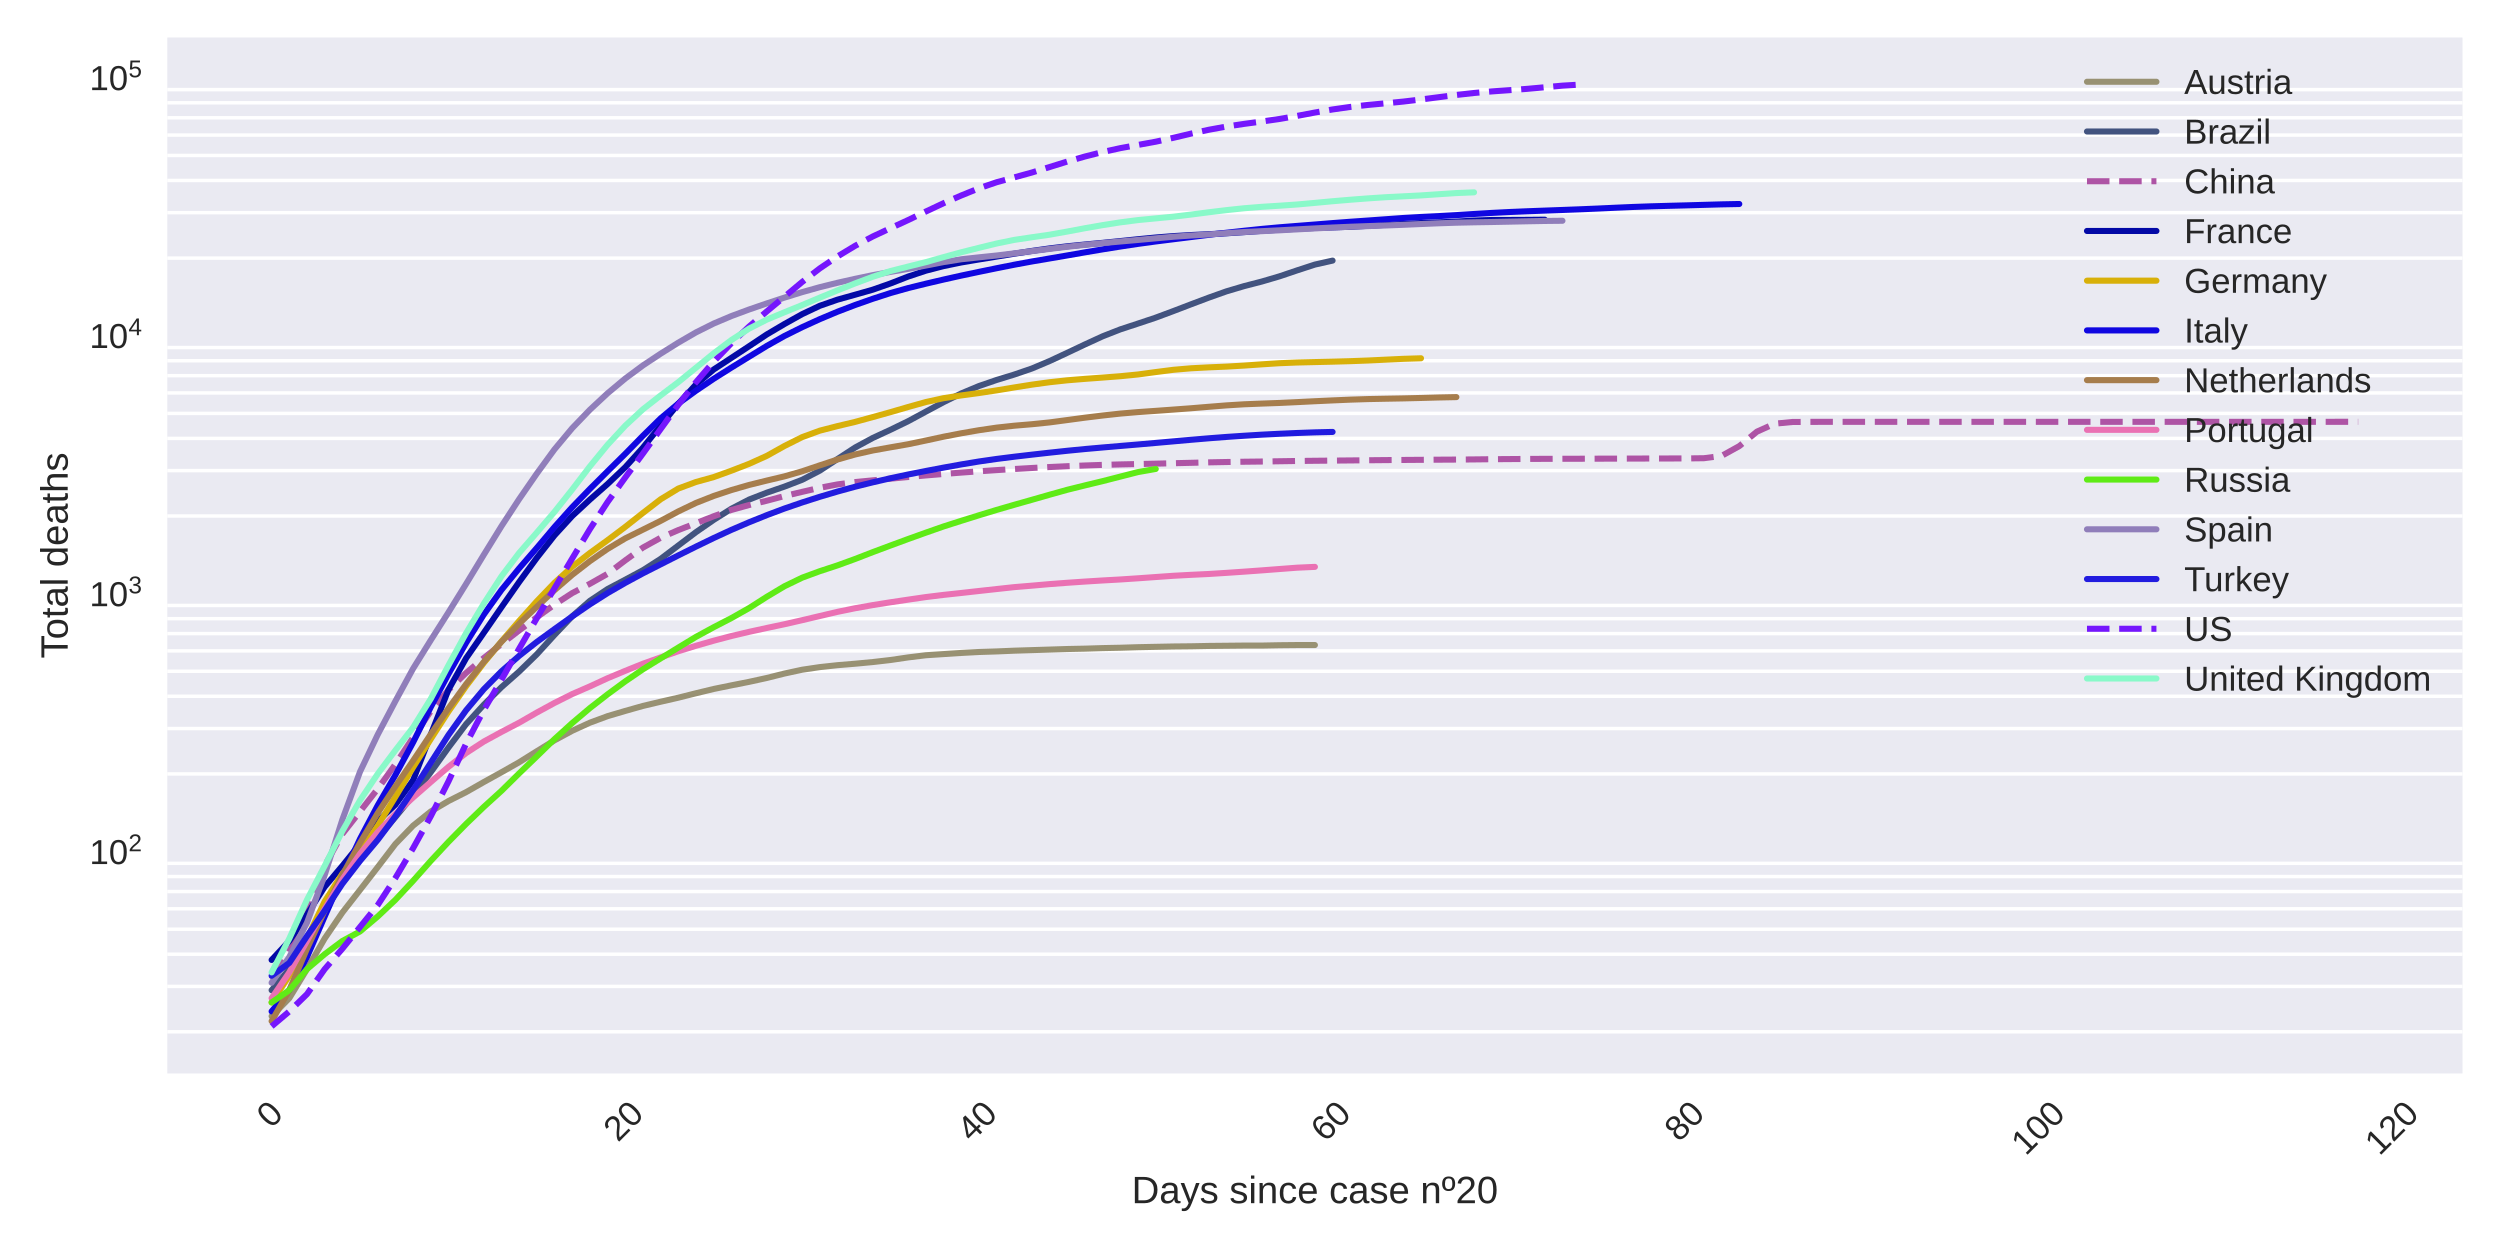 <?xml version="1.0" encoding="utf-8" standalone="no"?>
<!DOCTYPE svg PUBLIC "-//W3C//DTD SVG 1.1//EN"
  "http://www.w3.org/Graphics/SVG/1.1/DTD/svg11.dtd">
<!-- Created with matplotlib (https://matplotlib.org/) -->
<svg height="360pt" version="1.1" viewBox="0 0 720 360" width="720pt" xmlns="http://www.w3.org/2000/svg" xmlns:xlink="http://www.w3.org/1999/xlink">
 <defs>
  <style type="text/css">
*{stroke-linecap:butt;stroke-linejoin:round;}
  </style>
 </defs>
 <g id="figure_1">
  <g id="patch_1">
   <path d="M 0 360 
L 720 360 
L 720 0 
L 0 0 
z
" style="fill:#ffffff;"/>
  </g>
  <g id="axes_1">
   <g id="patch_2">
    <path d="M 48.178 309.155 
L 709.2 309.155 
L 709.2 10.8 
L 48.178 10.8 
z
" style="fill:#eaeaf2;"/>
   </g>
   <g id="matplotlib.axis_1">
    <g id="xtick_1">
     <g id="line2d_1"/>
     <g id="text_1">
      <!-- 0 -->
      <defs>
       <path d="M 51.703 34.422 
Q 51.703 24.516 49.828 17.75 
Q 47.953 10.984 44.703 6.812 
Q 41.453 2.641 37.062 0.828 
Q 32.672 -0.984 27.688 -0.984 
Q 22.656 -0.984 18.312 0.828 
Q 13.969 2.641 10.766 6.781 
Q 7.562 10.938 5.734 17.703 
Q 3.906 24.469 3.906 34.422 
Q 3.906 44.828 5.734 51.641 
Q 7.562 58.453 10.781 62.5 
Q 14.016 66.547 18.406 68.188 
Q 22.797 69.828 27.984 69.828 
Q 32.906 69.828 37.219 68.188 
Q 41.547 66.547 44.766 62.5 
Q 48 58.453 49.844 51.641 
Q 51.703 44.828 51.703 34.422 
z
M 42.781 34.422 
Q 42.781 42.625 41.797 48.062 
Q 40.828 53.516 38.922 56.766 
Q 37.016 60.016 34.25 61.359 
Q 31.5 62.703 27.984 62.703 
Q 24.266 62.703 21.438 61.328 
Q 18.609 59.969 16.672 56.719 
Q 14.75 53.469 13.766 48.016 
Q 12.797 42.578 12.797 34.422 
Q 12.797 26.516 13.797 21.094 
Q 14.797 15.672 16.719 12.375 
Q 18.656 9.078 21.438 7.641 
Q 24.219 6.203 27.781 6.203 
Q 31.25 6.203 34.031 7.641 
Q 36.812 9.078 38.734 12.375 
Q 40.672 15.672 41.719 21.094 
Q 42.781 26.516 42.781 34.422 
z
" id="LiberationSans-48"/>
      </defs>
      <g style="fill:#262626;" transform="translate(78.087 325.212)rotate(-45)scale(0.1 -0.1)">
       <use xlink:href="#LiberationSans-48"/>
      </g>
     </g>
    </g>
    <g id="xtick_2">
     <g id="line2d_2"/>
     <g id="text_2">
      <!-- 20 -->
      <defs>
       <path d="M 5.031 0 
L 5.031 6.203 
Q 7.516 11.922 11.109 16.281 
Q 14.703 20.656 18.656 24.188 
Q 22.609 27.734 26.484 30.766 
Q 30.375 33.797 33.5 36.812 
Q 36.625 39.844 38.547 43.156 
Q 40.484 46.484 40.484 50.688 
Q 40.484 53.609 39.594 55.828 
Q 38.719 58.062 37.062 59.562 
Q 35.406 61.078 33.078 61.828 
Q 30.766 62.594 27.938 62.594 
Q 25.297 62.594 22.969 61.859 
Q 20.656 61.141 18.844 59.672 
Q 17.047 58.203 15.891 56.031 
Q 14.75 53.859 14.406 50.984 
L 5.422 51.812 
Q 5.859 55.516 7.469 58.781 
Q 9.078 62.062 11.906 64.531 
Q 14.75 67 18.719 68.406 
Q 22.703 69.828 27.938 69.828 
Q 33.062 69.828 37.062 68.609 
Q 41.062 67.391 43.812 64.984 
Q 46.578 62.594 48.047 59.078 
Q 49.516 55.562 49.516 50.984 
Q 49.516 47.516 48.266 44.391 
Q 47.016 41.266 44.938 38.422 
Q 42.875 35.594 40.141 32.953 
Q 37.406 30.328 34.422 27.812 
Q 31.453 25.297 28.422 22.828 
Q 25.391 20.359 22.719 17.859 
Q 20.062 15.375 17.969 12.812 
Q 15.875 10.25 14.703 7.469 
L 50.594 7.469 
L 50.594 0 
z
" id="LiberationSans-50"/>
      </defs>
      <g style="fill:#262626;" transform="translate(177.973 329.144)rotate(-45)scale(0.1 -0.1)">
       <use xlink:href="#LiberationSans-50"/>
       <use x="55.615" xlink:href="#LiberationSans-48"/>
      </g>
     </g>
    </g>
    <g id="xtick_3">
     <g id="line2d_3"/>
     <g id="text_3">
      <!-- 40 -->
      <defs>
       <path d="M 43.016 15.578 
L 43.016 0 
L 34.719 0 
L 34.719 15.578 
L 2.297 15.578 
L 2.297 22.406 
L 33.797 68.797 
L 43.016 68.797 
L 43.016 22.516 
L 52.688 22.516 
L 52.688 15.578 
z
M 34.719 58.891 
Q 34.625 58.641 34.234 57.938 
Q 33.844 57.234 33.344 56.344 
Q 32.859 55.469 32.344 54.562 
Q 31.844 53.656 31.453 53.078 
L 13.812 27.094 
Q 13.578 26.703 13.109 26.062 
Q 12.641 25.438 12.156 24.781 
Q 11.672 24.125 11.172 23.484 
Q 10.688 22.859 10.406 22.516 
L 34.719 22.516 
z
" id="LiberationSans-52"/>
      </defs>
      <g style="fill:#262626;" transform="translate(279.825 329.144)rotate(-45)scale(0.1 -0.1)">
       <use xlink:href="#LiberationSans-52"/>
       <use x="55.615" xlink:href="#LiberationSans-48"/>
      </g>
     </g>
    </g>
    <g id="xtick_4">
     <g id="line2d_4"/>
     <g id="text_4">
      <!-- 60 -->
      <defs>
       <path d="M 51.219 22.516 
Q 51.219 17.328 49.781 13 
Q 48.344 8.688 45.531 5.578 
Q 42.719 2.484 38.562 0.75 
Q 34.422 -0.984 29 -0.984 
Q 23 -0.984 18.5 1.312 
Q 14.016 3.609 11.031 7.922 
Q 8.062 12.25 6.562 18.531 
Q 5.078 24.812 5.078 32.812 
Q 5.078 42 6.766 48.922 
Q 8.453 55.859 11.625 60.5 
Q 14.797 65.141 19.359 67.484 
Q 23.922 69.828 29.688 69.828 
Q 33.203 69.828 36.281 69.094 
Q 39.359 68.359 41.875 66.719 
Q 44.391 65.094 46.281 62.406 
Q 48.188 59.719 49.312 55.812 
L 40.922 54.297 
Q 39.547 58.734 36.547 60.719 
Q 33.547 62.703 29.594 62.703 
Q 25.984 62.703 23.047 60.984 
Q 20.125 59.281 18.062 55.875 
Q 16.016 52.484 14.906 47.359 
Q 13.812 42.234 13.812 35.406 
Q 16.219 39.844 20.562 42.156 
Q 24.906 44.484 30.516 44.484 
Q 35.203 44.484 39.016 42.969 
Q 42.828 41.453 45.531 38.594 
Q 48.25 35.75 49.734 31.672 
Q 51.219 27.594 51.219 22.516 
z
M 42.281 22.125 
Q 42.281 25.688 41.406 28.562 
Q 40.531 31.453 38.766 33.469 
Q 37.016 35.5 34.422 36.594 
Q 31.844 37.703 28.422 37.703 
Q 26.031 37.703 23.578 36.984 
Q 21.141 36.281 19.156 34.688 
Q 17.188 33.109 15.938 30.516 
Q 14.703 27.938 14.703 24.219 
Q 14.703 20.406 15.672 17.109 
Q 16.656 13.812 18.484 11.375 
Q 20.312 8.938 22.891 7.516 
Q 25.484 6.109 28.719 6.109 
Q 31.891 6.109 34.406 7.203 
Q 36.922 8.297 38.672 10.375 
Q 40.438 12.453 41.359 15.422 
Q 42.281 18.406 42.281 22.125 
z
" id="LiberationSans-54"/>
      </defs>
      <g style="fill:#262626;" transform="translate(381.678 329.144)rotate(-45)scale(0.1 -0.1)">
       <use xlink:href="#LiberationSans-54"/>
       <use x="55.615" xlink:href="#LiberationSans-48"/>
      </g>
     </g>
    </g>
    <g id="xtick_5">
     <g id="line2d_5"/>
     <g id="text_5">
      <!-- 80 -->
      <defs>
       <path d="M 51.266 19.188 
Q 51.266 14.797 49.875 11.109 
Q 48.484 7.422 45.625 4.734 
Q 42.781 2.047 38.328 0.531 
Q 33.891 -0.984 27.828 -0.984 
Q 21.781 -0.984 17.359 0.531 
Q 12.938 2.047 10.031 4.703 
Q 7.125 7.375 5.734 11.062 
Q 4.344 14.75 4.344 19.094 
Q 4.344 22.859 5.484 25.781 
Q 6.641 28.719 8.562 30.828 
Q 10.5 32.953 12.969 34.25 
Q 15.438 35.547 18.062 35.984 
L 18.062 36.188 
Q 15.188 36.859 12.906 38.375 
Q 10.641 39.891 9.094 42.016 
Q 7.562 44.141 6.75 46.719 
Q 5.953 49.312 5.953 52.203 
Q 5.953 55.812 7.344 59 
Q 8.734 62.203 11.469 64.625 
Q 14.203 67.047 18.25 68.438 
Q 22.312 69.828 27.641 69.828 
Q 33.25 69.828 37.375 68.406 
Q 41.5 67 44.203 64.578 
Q 46.922 62.156 48.234 58.938 
Q 49.562 55.719 49.562 52.094 
Q 49.562 49.266 48.75 46.672 
Q 47.953 44.094 46.406 41.969 
Q 44.875 39.844 42.594 38.344 
Q 40.328 36.859 37.359 36.281 
L 37.359 36.078 
Q 40.328 35.594 42.859 34.297 
Q 45.406 33.016 47.266 30.891 
Q 49.125 28.766 50.188 25.828 
Q 51.266 22.906 51.266 19.188 
z
M 40.438 51.609 
Q 40.438 54.203 39.766 56.344 
Q 39.109 58.5 37.594 60.031 
Q 36.078 61.578 33.641 62.422 
Q 31.203 63.281 27.641 63.281 
Q 24.172 63.281 21.781 62.422 
Q 19.391 61.578 17.844 60.031 
Q 16.312 58.5 15.625 56.344 
Q 14.938 54.203 14.938 51.609 
Q 14.938 49.562 15.469 47.406 
Q 16.016 45.266 17.422 43.5 
Q 18.844 41.75 21.328 40.625 
Q 23.828 39.5 27.734 39.5 
Q 31.891 39.5 34.406 40.625 
Q 36.922 41.75 38.25 43.5 
Q 39.594 45.266 40.016 47.406 
Q 40.438 49.562 40.438 51.609 
z
M 42.141 20.016 
Q 42.141 22.516 41.453 24.828 
Q 40.766 27.156 39.109 28.938 
Q 37.453 30.719 34.641 31.812 
Q 31.844 32.906 27.641 32.906 
Q 23.781 32.906 21.062 31.812 
Q 18.359 30.719 16.672 28.906 
Q 14.984 27.094 14.203 24.719 
Q 13.422 22.359 13.422 19.828 
Q 13.422 16.656 14.203 14.031 
Q 14.984 11.422 16.688 9.547 
Q 18.406 7.672 21.188 6.641 
Q 23.969 5.609 27.938 5.609 
Q 31.938 5.609 34.672 6.641 
Q 37.406 7.672 39.062 9.547 
Q 40.719 11.422 41.422 14.078 
Q 42.141 16.75 42.141 20.016 
z
" id="LiberationSans-56"/>
      </defs>
      <g style="fill:#262626;" transform="translate(483.53 329.144)rotate(-45)scale(0.1 -0.1)">
       <use xlink:href="#LiberationSans-56"/>
       <use x="55.615" xlink:href="#LiberationSans-48"/>
      </g>
     </g>
    </g>
    <g id="xtick_6">
     <g id="line2d_6"/>
     <g id="text_6">
      <!-- 100 -->
      <defs>
       <path d="M 7.625 0 
L 7.625 7.469 
L 25.141 7.469 
L 25.141 60.406 
L 9.625 49.312 
L 9.625 57.625 
L 25.875 68.797 
L 33.984 68.797 
L 33.984 7.469 
L 50.734 7.469 
L 50.734 0 
z
" id="LiberationSans-49"/>
      </defs>
      <g style="fill:#262626;" transform="translate(583.417 333.076)rotate(-45)scale(0.1 -0.1)">
       <use xlink:href="#LiberationSans-49"/>
       <use x="55.615" xlink:href="#LiberationSans-48"/>
       <use x="111.23" xlink:href="#LiberationSans-48"/>
      </g>
     </g>
    </g>
    <g id="xtick_7">
     <g id="line2d_7"/>
     <g id="text_7">
      <!-- 120 -->
      <g style="fill:#262626;" transform="translate(685.269 333.076)rotate(-45)scale(0.1 -0.1)">
       <use xlink:href="#LiberationSans-49"/>
       <use x="55.615" xlink:href="#LiberationSans-50"/>
       <use x="111.23" xlink:href="#LiberationSans-48"/>
      </g>
     </g>
    </g>
    <g id="text_8">
     <!-- Days since case nº20 -->
     <defs>
      <path d="M 67.438 35.109 
Q 67.438 26.516 64.844 19.938 
Q 62.25 13.375 57.75 8.953 
Q 53.266 4.547 47.141 2.266 
Q 41.016 0 33.938 0 
L 8.203 0 
L 8.203 68.797 
L 30.953 68.797 
Q 38.922 68.797 45.625 66.812 
Q 52.344 64.844 57.172 60.719 
Q 62.016 56.594 64.719 50.234 
Q 67.438 43.891 67.438 35.109 
z
M 58.062 35.109 
Q 58.062 42.094 56.047 47.047 
Q 54.047 52 50.438 55.172 
Q 46.828 58.344 41.797 59.828 
Q 36.766 61.328 30.766 61.328 
L 17.531 61.328 
L 17.531 7.469 
L 32.859 7.469 
Q 38.281 7.469 42.891 9.219 
Q 47.516 10.984 50.875 14.453 
Q 54.25 17.922 56.156 23.094 
Q 58.062 28.266 58.062 35.109 
z
" id="LiberationSans-68"/>
      <path d="M 20.219 -0.984 
Q 12.25 -0.984 8.25 3.219 
Q 4.25 7.422 4.25 14.75 
Q 4.25 19.969 6.219 23.312 
Q 8.203 26.656 11.391 28.562 
Q 14.594 30.469 18.688 31.203 
Q 22.797 31.938 27.047 32.031 
L 38.922 32.234 
L 38.922 35.109 
Q 38.922 38.375 38.234 40.672 
Q 37.547 42.969 36.125 44.375 
Q 34.719 45.797 32.594 46.453 
Q 30.469 47.125 27.594 47.125 
Q 25.047 47.125 23 46.75 
Q 20.953 46.391 19.438 45.438 
Q 17.922 44.484 16.984 42.844 
Q 16.062 41.219 15.766 38.719 
L 6.594 39.547 
Q 7.078 42.672 8.438 45.281 
Q 9.812 47.906 12.328 49.797 
Q 14.844 51.703 18.625 52.75 
Q 22.406 53.812 27.781 53.812 
Q 37.75 53.812 42.766 49.234 
Q 47.797 44.672 47.797 36.031 
L 47.797 13.281 
Q 47.797 9.375 48.828 7.391 
Q 49.859 5.422 52.734 5.422 
Q 53.469 5.422 54.203 5.516 
Q 54.938 5.609 55.609 5.766 
L 55.609 0.297 
Q 53.953 -0.094 52.312 -0.281 
Q 50.688 -0.484 48.828 -0.484 
Q 46.344 -0.484 44.562 0.172 
Q 42.781 0.828 41.656 2.172 
Q 40.531 3.516 39.938 5.484 
Q 39.359 7.469 39.203 10.109 
L 38.922 10.109 
Q 37.5 7.562 35.812 5.516 
Q 34.125 3.469 31.875 2.031 
Q 29.641 0.594 26.781 -0.188 
Q 23.922 -0.984 20.219 -0.984 
z
M 22.219 5.609 
Q 26.422 5.609 29.562 7.141 
Q 32.719 8.688 34.781 11.078 
Q 36.859 13.484 37.891 16.312 
Q 38.922 19.141 38.922 21.734 
L 38.922 26.078 
L 29.297 25.875 
Q 26.078 25.828 23.172 25.406 
Q 20.266 25 18.062 23.781 
Q 15.875 22.562 14.578 20.359 
Q 13.281 18.172 13.281 14.594 
Q 13.281 10.297 15.594 7.953 
Q 17.922 5.609 22.219 5.609 
z
" id="LiberationSans-97"/>
      <path d="M 29.5 0 
Q 27.641 -4.781 25.703 -8.609 
Q 23.781 -12.453 21.391 -15.156 
Q 19 -17.875 16.062 -19.312 
Q 13.141 -20.75 9.328 -20.75 
Q 7.672 -20.75 6.25 -20.656 
Q 4.828 -20.562 3.266 -20.219 
L 3.266 -13.625 
Q 4.203 -13.766 5.375 -13.844 
Q 6.547 -13.922 7.375 -13.922 
Q 11.234 -13.922 14.547 -11.031 
Q 17.875 -8.156 20.359 -1.859 
L 21.188 0.25 
L 0.25 52.828 
L 9.625 52.828 
L 20.75 23.641 
Q 21.234 22.312 21.984 20.109 
Q 22.75 17.922 23.5 15.719 
Q 24.266 13.531 24.844 11.766 
Q 25.438 10.016 25.531 9.578 
Q 25.688 10.109 26.25 11.688 
Q 26.812 13.281 27.516 15.234 
Q 28.219 17.188 28.953 19.188 
Q 29.688 21.188 30.172 22.656 
L 40.531 52.828 
L 49.812 52.828 
z
" id="LiberationSans-121"/>
      <path d="M 46.391 14.594 
Q 46.391 10.891 44.938 7.984 
Q 43.5 5.078 40.766 3.094 
Q 38.031 1.125 34.047 0.062 
Q 30.078 -0.984 24.953 -0.984 
Q 20.359 -0.984 16.672 -0.266 
Q 12.984 0.438 10.203 2 
Q 7.422 3.562 5.531 6.125 
Q 3.656 8.688 2.781 12.406 
L 10.547 13.922 
Q 11.672 9.672 15.188 7.688 
Q 18.703 5.719 24.953 5.719 
Q 27.781 5.719 30.141 6.109 
Q 32.516 6.5 34.219 7.453 
Q 35.938 8.406 36.891 9.984 
Q 37.844 11.578 37.844 13.922 
Q 37.844 16.312 36.719 17.844 
Q 35.594 19.391 33.594 20.406 
Q 31.594 21.438 28.734 22.188 
Q 25.875 22.953 22.469 23.875 
Q 19.281 24.703 16.156 25.734 
Q 13.031 26.766 10.516 28.438 
Q 8.016 30.125 6.453 32.609 
Q 4.891 35.109 4.891 38.875 
Q 4.891 46.094 10.031 49.875 
Q 15.188 53.656 25.047 53.656 
Q 33.797 53.656 38.938 50.578 
Q 44.094 47.516 45.453 40.719 
L 37.547 39.75 
Q 37.109 41.797 35.938 43.188 
Q 34.766 44.578 33.109 45.438 
Q 31.453 46.297 29.375 46.656 
Q 27.297 47.016 25.047 47.016 
Q 19.094 47.016 16.25 45.203 
Q 13.422 43.406 13.422 39.75 
Q 13.422 37.594 14.469 36.203 
Q 15.531 34.812 17.406 33.859 
Q 19.281 32.906 21.922 32.203 
Q 24.562 31.5 27.734 30.719 
Q 29.828 30.172 32.031 29.562 
Q 34.234 28.953 36.297 28.094 
Q 38.375 27.25 40.203 26.094 
Q 42.047 24.953 43.406 23.344 
Q 44.781 21.734 45.578 19.578 
Q 46.391 17.438 46.391 14.594 
z
" id="LiberationSans-115"/>
      <path id="LiberationSans-32"/>
      <path d="M 6.688 64.062 
L 6.688 72.469 
L 15.484 72.469 
L 15.484 64.062 
z
M 6.688 0 
L 6.688 52.828 
L 15.484 52.828 
L 15.484 0 
z
" id="LiberationSans-105"/>
      <path d="M 40.281 0 
L 40.281 33.5 
Q 40.281 37.359 39.719 39.938 
Q 39.156 42.531 37.891 44.109 
Q 36.625 45.703 34.547 46.359 
Q 32.469 47.016 29.391 47.016 
Q 26.266 47.016 23.75 45.922 
Q 21.234 44.828 19.453 42.75 
Q 17.672 40.672 16.688 37.625 
Q 15.719 34.578 15.719 30.609 
L 15.719 0 
L 6.938 0 
L 6.938 41.547 
Q 6.938 43.219 6.906 45.047 
Q 6.891 46.875 6.828 48.5 
Q 6.781 50.141 6.734 51.312 
Q 6.688 52.484 6.641 52.828 
L 14.938 52.828 
Q 14.984 52.594 15.031 51.516 
Q 15.094 50.438 15.156 49.047 
Q 15.234 47.656 15.281 46.219 
Q 15.328 44.781 15.328 43.797 
L 15.484 43.797 
Q 16.75 46.094 18.266 47.953 
Q 19.781 49.812 21.781 51.094 
Q 23.781 52.391 26.359 53.094 
Q 28.953 53.812 32.375 53.812 
Q 36.766 53.812 39.938 52.734 
Q 43.109 51.656 45.156 49.406 
Q 47.219 47.172 48.172 43.625 
Q 49.125 40.094 49.125 35.203 
L 49.125 0 
z
" id="LiberationSans-110"/>
      <path d="M 13.422 26.656 
Q 13.422 22.125 14.078 18.312 
Q 14.75 14.5 16.312 11.734 
Q 17.875 8.984 20.438 7.469 
Q 23 5.953 26.766 5.953 
Q 31.453 5.953 34.594 8.484 
Q 37.75 11.031 38.484 16.312 
L 47.359 15.719 
Q 46.922 12.453 45.453 9.422 
Q 44 6.391 41.484 4.094 
Q 38.969 1.812 35.344 0.406 
Q 31.734 -0.984 27 -0.984 
Q 20.797 -0.984 16.453 1.109 
Q 12.109 3.219 9.391 6.906 
Q 6.688 10.594 5.469 15.594 
Q 4.25 20.609 4.25 26.469 
Q 4.25 31.781 5.125 35.859 
Q 6 39.938 7.594 42.984 
Q 9.188 46.047 11.328 48.125 
Q 13.484 50.203 15.984 51.438 
Q 18.5 52.688 21.281 53.25 
Q 24.078 53.812 26.906 53.812 
Q 31.344 53.812 34.812 52.594 
Q 38.281 51.375 40.797 49.25 
Q 43.312 47.125 44.875 44.234 
Q 46.438 41.359 47.078 38.031 
L 38.031 37.359 
Q 37.359 41.75 34.562 44.328 
Q 31.781 46.922 26.656 46.922 
Q 22.906 46.922 20.391 45.672 
Q 17.875 44.438 16.312 41.922 
Q 14.75 39.406 14.078 35.594 
Q 13.422 31.781 13.422 26.656 
z
" id="LiberationSans-99"/>
      <path d="M 13.484 24.562 
Q 13.484 20.406 14.328 16.906 
Q 15.188 13.422 16.969 10.906 
Q 18.75 8.406 21.531 7 
Q 24.312 5.609 28.219 5.609 
Q 33.938 5.609 37.375 7.906 
Q 40.828 10.203 42.047 13.719 
L 49.75 11.531 
Q 48.922 9.328 47.438 7.109 
Q 45.953 4.891 43.453 3.094 
Q 40.969 1.312 37.234 0.156 
Q 33.5 -0.984 28.219 -0.984 
Q 16.5 -0.984 10.375 6 
Q 4.25 12.984 4.25 26.766 
Q 4.25 34.188 6.094 39.328 
Q 7.953 44.484 11.172 47.703 
Q 14.406 50.922 18.703 52.359 
Q 23 53.812 27.875 53.812 
Q 34.516 53.812 38.984 51.656 
Q 43.453 49.516 46.156 45.719 
Q 48.875 41.938 50.016 36.812 
Q 51.172 31.688 51.172 25.734 
L 51.172 24.562 
z
M 42.094 31.297 
Q 41.359 39.656 37.844 43.484 
Q 34.328 47.312 27.734 47.312 
Q 25.531 47.312 23.109 46.609 
Q 20.703 45.906 18.656 44.094 
Q 16.609 42.281 15.188 39.172 
Q 13.766 36.078 13.578 31.297 
z
" id="LiberationSans-101"/>
      <path d="M 35.297 50.875 
Q 35.297 41.703 31 36.734 
Q 26.703 31.781 18.172 31.781 
Q 9.969 31.781 5.641 36.688 
Q 1.312 41.609 1.312 50.875 
Q 1.312 55.328 2.359 58.859 
Q 3.422 62.406 5.547 64.859 
Q 7.672 67.328 10.859 68.625 
Q 14.062 69.922 18.359 69.922 
Q 22.906 69.922 26.094 68.625 
Q 29.297 67.328 31.344 64.891 
Q 33.406 62.453 34.344 58.906 
Q 35.297 55.375 35.297 50.875 
z
M 28.031 50.875 
Q 28.031 54.938 27.422 57.609 
Q 26.812 60.297 25.578 61.891 
Q 24.359 63.484 22.594 64.141 
Q 20.844 64.797 18.5 64.797 
Q 16.156 64.797 14.328 64.141 
Q 12.5 63.484 11.25 61.859 
Q 10.016 60.25 9.375 57.562 
Q 8.734 54.891 8.734 50.875 
Q 8.734 46.781 9.422 44.094 
Q 10.109 41.406 11.344 39.797 
Q 12.594 38.188 14.297 37.547 
Q 16.016 36.922 18.109 36.922 
Q 20.516 36.922 22.344 37.547 
Q 24.172 38.188 25.438 39.797 
Q 26.703 41.406 27.359 44.094 
Q 28.031 46.781 28.031 50.875 
z
" id="LiberationSans-186"/>
     </defs>
     <g style="fill:#262626;" transform="translate(325.934 346.515)scale(0.11 -0.11)">
      <use xlink:href="#LiberationSans-68"/>
      <use x="72.217" xlink:href="#LiberationSans-97"/>
      <use x="127.832" xlink:href="#LiberationSans-121"/>
      <use x="177.832" xlink:href="#LiberationSans-115"/>
      <use x="227.832" xlink:href="#LiberationSans-32"/>
      <use x="255.615" xlink:href="#LiberationSans-115"/>
      <use x="305.615" xlink:href="#LiberationSans-105"/>
      <use x="327.832" xlink:href="#LiberationSans-110"/>
      <use x="383.447" xlink:href="#LiberationSans-99"/>
      <use x="433.447" xlink:href="#LiberationSans-101"/>
      <use x="489.062" xlink:href="#LiberationSans-32"/>
      <use x="516.846" xlink:href="#LiberationSans-99"/>
      <use x="566.846" xlink:href="#LiberationSans-97"/>
      <use x="622.461" xlink:href="#LiberationSans-115"/>
      <use x="672.461" xlink:href="#LiberationSans-101"/>
      <use x="728.076" xlink:href="#LiberationSans-32"/>
      <use x="755.859" xlink:href="#LiberationSans-110"/>
      <use x="811.475" xlink:href="#LiberationSans-186"/>
      <use x="847.998" xlink:href="#LiberationSans-50"/>
      <use x="903.613" xlink:href="#LiberationSans-48"/>
     </g>
    </g>
   </g>
   <g id="matplotlib.axis_2">
    <g id="ytick_1">
     <g id="line2d_8"/>
     <g id="text_9">
      <!-- $\mathdefault{10^{2}}$ -->
      <g style="fill:#262626;" transform="translate(25.778 248.873)scale(0.1 -0.1)">
       <use transform="translate(0 0.141)" xlink:href="#LiberationSans-49"/>
       <use transform="translate(55.615 0.141)" xlink:href="#LiberationSans-48"/>
       <use transform="translate(112.155 37.12)scale(0.7)" xlink:href="#LiberationSans-50"/>
      </g>
     </g>
    </g>
    <g id="ytick_2">
     <g id="line2d_9"/>
     <g id="text_10">
      <!-- $\mathdefault{10^{3}}$ -->
      <defs>
       <path d="M 51.219 19 
Q 51.219 14.266 49.672 10.547 
Q 48.141 6.844 45.188 4.266 
Q 42.234 1.703 37.859 0.359 
Q 33.5 -0.984 27.875 -0.984 
Q 21.484 -0.984 17.109 0.609 
Q 12.75 2.203 9.906 4.812 
Q 7.078 7.422 5.656 10.766 
Q 4.25 14.109 3.812 17.672 
L 12.891 18.5 
Q 13.281 15.766 14.328 13.516 
Q 15.375 11.281 17.188 9.672 
Q 19 8.062 21.625 7.172 
Q 24.266 6.297 27.875 6.297 
Q 34.516 6.297 38.297 9.562 
Q 42.094 12.844 42.094 19.281 
Q 42.094 23.094 40.406 25.406 
Q 38.719 27.734 36.203 29.031 
Q 33.688 30.328 30.734 30.766 
Q 27.781 31.203 25.297 31.203 
L 20.312 31.203 
L 20.312 38.812 
L 25.094 38.812 
Q 27.594 38.812 30.266 39.328 
Q 32.953 39.844 35.172 41.188 
Q 37.406 42.531 38.844 44.828 
Q 40.281 47.125 40.281 50.688 
Q 40.281 56.203 37.031 59.391 
Q 33.797 62.594 27.391 62.594 
Q 21.578 62.594 17.984 59.609 
Q 14.406 56.641 13.812 51.219 
L 4.984 51.906 
Q 5.516 56.453 7.469 59.812 
Q 9.422 63.188 12.422 65.406 
Q 15.438 67.625 19.281 68.719 
Q 23.141 69.828 27.484 69.828 
Q 33.25 69.828 37.391 68.375 
Q 41.547 66.938 44.188 64.469 
Q 46.828 62.016 48.062 58.688 
Q 49.312 55.375 49.312 51.609 
Q 49.312 48.578 48.484 45.938 
Q 47.656 43.312 45.891 41.203 
Q 44.141 39.109 41.422 37.594 
Q 38.719 36.078 34.906 35.297 
L 34.906 35.109 
Q 39.062 34.672 42.141 33.219 
Q 45.219 31.781 47.219 29.625 
Q 49.219 27.484 50.219 24.75 
Q 51.219 22.016 51.219 19 
z
" id="LiberationSans-51"/>
      </defs>
      <g style="fill:#262626;" transform="translate(25.778 174.595)scale(0.1 -0.1)">
       <use transform="translate(0 0.141)" xlink:href="#LiberationSans-49"/>
       <use transform="translate(55.615 0.141)" xlink:href="#LiberationSans-48"/>
       <use transform="translate(112.155 37.12)scale(0.7)" xlink:href="#LiberationSans-51"/>
      </g>
     </g>
    </g>
    <g id="ytick_3">
     <g id="line2d_10"/>
     <g id="text_11">
      <!-- $\mathdefault{10^{4}}$ -->
      <g style="fill:#262626;" transform="translate(25.778 100.317)scale(0.1 -0.1)">
       <use transform="translate(0 0.863)" xlink:href="#LiberationSans-49"/>
       <use transform="translate(55.615 0.863)" xlink:href="#LiberationSans-48"/>
       <use transform="translate(112.155 37.842)scale(0.7)" xlink:href="#LiberationSans-52"/>
      </g>
     </g>
    </g>
    <g id="ytick_4">
     <g id="line2d_11"/>
     <g id="text_12">
      <!-- $\mathdefault{10^{5}}$ -->
      <defs>
       <path d="M 51.422 22.406 
Q 51.422 17.234 49.859 12.938 
Q 48.297 8.641 45.219 5.531 
Q 42.141 2.438 37.578 0.719 
Q 33.016 -0.984 27 -0.984 
Q 21.578 -0.984 17.547 0.281 
Q 13.531 1.562 10.734 3.781 
Q 7.953 6 6.312 8.984 
Q 4.688 11.969 4 15.375 
L 12.891 16.406 
Q 13.422 14.453 14.391 12.625 
Q 15.375 10.797 17.062 9.344 
Q 18.75 7.906 21.219 7.047 
Q 23.688 6.203 27.203 6.203 
Q 30.609 6.203 33.391 7.25 
Q 36.188 8.297 38.156 10.344 
Q 40.141 12.406 41.203 15.375 
Q 42.281 18.359 42.281 22.219 
Q 42.281 25.391 41.25 28.047 
Q 40.234 30.719 38.328 32.641 
Q 36.422 34.578 33.656 35.641 
Q 30.906 36.719 27.391 36.719 
Q 25.203 36.719 23.344 36.328 
Q 21.484 35.938 19.891 35.25 
Q 18.312 34.578 17.016 33.672 
Q 15.719 32.766 14.594 31.781 
L 6 31.781 
L 8.297 68.797 
L 47.406 68.797 
L 47.406 61.328 
L 16.312 61.328 
L 14.984 39.5 
Q 17.328 41.312 20.844 42.594 
Q 24.359 43.891 29.203 43.891 
Q 34.328 43.891 38.422 42.328 
Q 42.531 40.766 45.406 37.906 
Q 48.297 35.062 49.859 31.109 
Q 51.422 27.156 51.422 22.406 
z
" id="LiberationSans-53"/>
      </defs>
      <g style="fill:#262626;" transform="translate(25.778 26.039)scale(0.1 -0.1)">
       <use transform="translate(0 0.863)" xlink:href="#LiberationSans-49"/>
       <use transform="translate(55.615 0.863)" xlink:href="#LiberationSans-48"/>
       <use transform="translate(112.155 37.842)scale(0.7)" xlink:href="#LiberationSans-53"/>
      </g>
     </g>
    </g>
    <g id="ytick_5">
     <g id="line2d_12">
      <path clip-path="url(#p24169c7d13)" d="M 48.178 297.168 
L 709.2 297.168 
" style="fill:none;stroke:#ffffff;stroke-linecap:round;"/>
     </g>
     <g id="line2d_13"/>
    </g>
    <g id="ytick_6">
     <g id="line2d_14">
      <path clip-path="url(#p24169c7d13)" d="M 48.178 284.088 
L 709.2 284.088 
" style="fill:none;stroke:#ffffff;stroke-linecap:round;"/>
     </g>
     <g id="line2d_15"/>
    </g>
    <g id="ytick_7">
     <g id="line2d_16">
      <path clip-path="url(#p24169c7d13)" d="M 48.178 274.808 
L 709.2 274.808 
" style="fill:none;stroke:#ffffff;stroke-linecap:round;"/>
     </g>
     <g id="line2d_17"/>
    </g>
    <g id="ytick_8">
     <g id="line2d_18">
      <path clip-path="url(#p24169c7d13)" d="M 48.178 267.609 
L 709.2 267.609 
" style="fill:none;stroke:#ffffff;stroke-linecap:round;"/>
     </g>
     <g id="line2d_19"/>
    </g>
    <g id="ytick_9">
     <g id="line2d_20">
      <path clip-path="url(#p24169c7d13)" d="M 48.178 261.728 
L 709.2 261.728 
" style="fill:none;stroke:#ffffff;stroke-linecap:round;"/>
     </g>
     <g id="line2d_21"/>
    </g>
    <g id="ytick_10">
     <g id="line2d_22">
      <path clip-path="url(#p24169c7d13)" d="M 48.178 256.755 
L 709.2 256.755 
" style="fill:none;stroke:#ffffff;stroke-linecap:round;"/>
     </g>
     <g id="line2d_23"/>
    </g>
    <g id="ytick_11">
     <g id="line2d_24">
      <path clip-path="url(#p24169c7d13)" d="M 48.178 252.448 
L 709.2 252.448 
" style="fill:none;stroke:#ffffff;stroke-linecap:round;"/>
     </g>
     <g id="line2d_25"/>
    </g>
    <g id="ytick_12">
     <g id="line2d_26">
      <path clip-path="url(#p24169c7d13)" d="M 48.178 248.648 
L 709.2 248.648 
" style="fill:none;stroke:#ffffff;stroke-linecap:round;"/>
     </g>
     <g id="line2d_27"/>
    </g>
    <g id="ytick_13">
     <g id="line2d_28">
      <path clip-path="url(#p24169c7d13)" d="M 48.178 222.89 
L 709.2 222.89 
" style="fill:none;stroke:#ffffff;stroke-linecap:round;"/>
     </g>
     <g id="line2d_29"/>
    </g>
    <g id="ytick_14">
     <g id="line2d_30">
      <path clip-path="url(#p24169c7d13)" d="M 48.178 209.81 
L 709.2 209.81 
" style="fill:none;stroke:#ffffff;stroke-linecap:round;"/>
     </g>
     <g id="line2d_31"/>
    </g>
    <g id="ytick_15">
     <g id="line2d_32">
      <path clip-path="url(#p24169c7d13)" d="M 48.178 200.53 
L 709.2 200.53 
" style="fill:none;stroke:#ffffff;stroke-linecap:round;"/>
     </g>
     <g id="line2d_33"/>
    </g>
    <g id="ytick_16">
     <g id="line2d_34">
      <path clip-path="url(#p24169c7d13)" d="M 48.178 193.331 
L 709.2 193.331 
" style="fill:none;stroke:#ffffff;stroke-linecap:round;"/>
     </g>
     <g id="line2d_35"/>
    </g>
    <g id="ytick_17">
     <g id="line2d_36">
      <path clip-path="url(#p24169c7d13)" d="M 48.178 187.45 
L 709.2 187.45 
" style="fill:none;stroke:#ffffff;stroke-linecap:round;"/>
     </g>
     <g id="line2d_37"/>
    </g>
    <g id="ytick_18">
     <g id="line2d_38">
      <path clip-path="url(#p24169c7d13)" d="M 48.178 182.477 
L 709.2 182.477 
" style="fill:none;stroke:#ffffff;stroke-linecap:round;"/>
     </g>
     <g id="line2d_39"/>
    </g>
    <g id="ytick_19">
     <g id="line2d_40">
      <path clip-path="url(#p24169c7d13)" d="M 48.178 178.17 
L 709.2 178.17 
" style="fill:none;stroke:#ffffff;stroke-linecap:round;"/>
     </g>
     <g id="line2d_41"/>
    </g>
    <g id="ytick_20">
     <g id="line2d_42">
      <path clip-path="url(#p24169c7d13)" d="M 48.178 174.37 
L 709.2 174.37 
" style="fill:none;stroke:#ffffff;stroke-linecap:round;"/>
     </g>
     <g id="line2d_43"/>
    </g>
    <g id="ytick_21">
     <g id="line2d_44">
      <path clip-path="url(#p24169c7d13)" d="M 48.178 148.612 
L 709.2 148.612 
" style="fill:none;stroke:#ffffff;stroke-linecap:round;"/>
     </g>
     <g id="line2d_45"/>
    </g>
    <g id="ytick_22">
     <g id="line2d_46">
      <path clip-path="url(#p24169c7d13)" d="M 48.178 135.532 
L 709.2 135.532 
" style="fill:none;stroke:#ffffff;stroke-linecap:round;"/>
     </g>
     <g id="line2d_47"/>
    </g>
    <g id="ytick_23">
     <g id="line2d_48">
      <path clip-path="url(#p24169c7d13)" d="M 48.178 126.252 
L 709.2 126.252 
" style="fill:none;stroke:#ffffff;stroke-linecap:round;"/>
     </g>
     <g id="line2d_49"/>
    </g>
    <g id="ytick_24">
     <g id="line2d_50">
      <path clip-path="url(#p24169c7d13)" d="M 48.178 119.053 
L 709.2 119.053 
" style="fill:none;stroke:#ffffff;stroke-linecap:round;"/>
     </g>
     <g id="line2d_51"/>
    </g>
    <g id="ytick_25">
     <g id="line2d_52">
      <path clip-path="url(#p24169c7d13)" d="M 48.178 113.172 
L 709.2 113.172 
" style="fill:none;stroke:#ffffff;stroke-linecap:round;"/>
     </g>
     <g id="line2d_53"/>
    </g>
    <g id="ytick_26">
     <g id="line2d_54">
      <path clip-path="url(#p24169c7d13)" d="M 48.178 108.199 
L 709.2 108.199 
" style="fill:none;stroke:#ffffff;stroke-linecap:round;"/>
     </g>
     <g id="line2d_55"/>
    </g>
    <g id="ytick_27">
     <g id="line2d_56">
      <path clip-path="url(#p24169c7d13)" d="M 48.178 103.892 
L 709.2 103.892 
" style="fill:none;stroke:#ffffff;stroke-linecap:round;"/>
     </g>
     <g id="line2d_57"/>
    </g>
    <g id="ytick_28">
     <g id="line2d_58">
      <path clip-path="url(#p24169c7d13)" d="M 48.178 100.092 
L 709.2 100.092 
" style="fill:none;stroke:#ffffff;stroke-linecap:round;"/>
     </g>
     <g id="line2d_59"/>
    </g>
    <g id="ytick_29">
     <g id="line2d_60">
      <path clip-path="url(#p24169c7d13)" d="M 48.178 74.333 
L 709.2 74.333 
" style="fill:none;stroke:#ffffff;stroke-linecap:round;"/>
     </g>
     <g id="line2d_61"/>
    </g>
    <g id="ytick_30">
     <g id="line2d_62">
      <path clip-path="url(#p24169c7d13)" d="M 48.178 61.254 
L 709.2 61.254 
" style="fill:none;stroke:#ffffff;stroke-linecap:round;"/>
     </g>
     <g id="line2d_63"/>
    </g>
    <g id="ytick_31">
     <g id="line2d_64">
      <path clip-path="url(#p24169c7d13)" d="M 48.178 51.974 
L 709.2 51.974 
" style="fill:none;stroke:#ffffff;stroke-linecap:round;"/>
     </g>
     <g id="line2d_65"/>
    </g>
    <g id="ytick_32">
     <g id="line2d_66">
      <path clip-path="url(#p24169c7d13)" d="M 48.178 44.775 
L 709.2 44.775 
" style="fill:none;stroke:#ffffff;stroke-linecap:round;"/>
     </g>
     <g id="line2d_67"/>
    </g>
    <g id="ytick_33">
     <g id="line2d_68">
      <path clip-path="url(#p24169c7d13)" d="M 48.178 38.894 
L 709.2 38.894 
" style="fill:none;stroke:#ffffff;stroke-linecap:round;"/>
     </g>
     <g id="line2d_69"/>
    </g>
    <g id="ytick_34">
     <g id="line2d_70">
      <path clip-path="url(#p24169c7d13)" d="M 48.178 33.921 
L 709.2 33.921 
" style="fill:none;stroke:#ffffff;stroke-linecap:round;"/>
     </g>
     <g id="line2d_71"/>
    </g>
    <g id="ytick_35">
     <g id="line2d_72">
      <path clip-path="url(#p24169c7d13)" d="M 48.178 29.614 
L 709.2 29.614 
" style="fill:none;stroke:#ffffff;stroke-linecap:round;"/>
     </g>
     <g id="line2d_73"/>
    </g>
    <g id="ytick_36">
     <g id="line2d_74">
      <path clip-path="url(#p24169c7d13)" d="M 48.178 25.814 
L 709.2 25.814 
" style="fill:none;stroke:#ffffff;stroke-linecap:round;"/>
     </g>
     <g id="line2d_75"/>
    </g>
    <g id="text_13">
     <!-- Total deaths -->
     <defs>
      <path d="M 35.156 61.188 
L 35.156 0 
L 25.875 0 
L 25.875 61.188 
L 2.25 61.188 
L 2.25 68.797 
L 58.797 68.797 
L 58.797 61.188 
z
" id="LiberationSans-84"/>
      <path d="M 51.422 26.469 
Q 51.422 12.594 45.312 5.797 
Q 39.203 -0.984 27.594 -0.984 
Q 22.078 -0.984 17.719 0.672 
Q 13.375 2.344 10.375 5.766 
Q 7.375 9.188 5.781 14.328 
Q 4.203 19.484 4.203 26.469 
Q 4.203 53.812 27.875 53.812 
Q 34.031 53.812 38.5 52.094 
Q 42.969 50.391 45.828 46.969 
Q 48.688 43.562 50.047 38.422 
Q 51.422 33.297 51.422 26.469 
z
M 42.188 26.469 
Q 42.188 32.625 41.234 36.625 
Q 40.281 40.625 38.453 43.016 
Q 36.625 45.406 33.984 46.359 
Q 31.344 47.312 28.031 47.312 
Q 24.656 47.312 21.938 46.312 
Q 19.234 45.312 17.328 42.891 
Q 15.438 40.484 14.422 36.469 
Q 13.422 32.469 13.422 26.469 
Q 13.422 20.312 14.5 16.281 
Q 15.578 12.25 17.453 9.859 
Q 19.344 7.469 21.906 6.484 
Q 24.469 5.516 27.484 5.516 
Q 30.859 5.516 33.594 6.469 
Q 36.328 7.422 38.234 9.812 
Q 40.141 12.203 41.156 16.25 
Q 42.188 20.312 42.188 26.469 
z
" id="LiberationSans-111"/>
      <path d="M 27.047 0.391 
Q 25.047 -0.141 22.969 -0.453 
Q 20.906 -0.781 18.172 -0.781 
Q 7.625 -0.781 7.625 11.188 
L 7.625 46.438 
L 1.516 46.438 
L 1.516 52.828 
L 7.953 52.828 
L 10.547 64.656 
L 16.406 64.656 
L 16.406 52.828 
L 26.172 52.828 
L 26.172 46.438 
L 16.406 46.438 
L 16.406 13.094 
Q 16.406 9.281 17.641 7.734 
Q 18.891 6.203 21.969 6.203 
Q 23.25 6.203 24.438 6.391 
Q 25.641 6.594 27.047 6.891 
z
" id="LiberationSans-116"/>
      <path d="M 6.734 0 
L 6.734 72.469 
L 15.531 72.469 
L 15.531 0 
z
" id="LiberationSans-108"/>
      <path d="M 40.094 8.5 
Q 37.641 3.422 33.609 1.219 
Q 29.594 -0.984 23.641 -0.984 
Q 13.625 -0.984 8.906 5.75 
Q 4.203 12.5 4.203 26.172 
Q 4.203 53.812 23.641 53.812 
Q 29.641 53.812 33.641 51.609 
Q 37.641 49.422 40.094 44.625 
L 40.188 44.625 
Q 40.188 45.125 40.156 46.172 
Q 40.141 47.219 40.109 48.359 
Q 40.094 49.516 40.094 50.531 
Q 40.094 51.562 40.094 52 
L 40.094 72.469 
L 48.875 72.469 
L 48.875 10.891 
Q 48.875 8.984 48.891 7.219 
Q 48.922 5.469 48.969 4 
Q 49.031 2.547 49.078 1.484 
Q 49.125 0.438 49.172 0 
L 40.766 0 
Q 40.672 0.484 40.594 1.391 
Q 40.531 2.297 40.453 3.469 
Q 40.375 4.641 40.328 5.938 
Q 40.281 7.234 40.281 8.5 
z
M 13.422 26.469 
Q 13.422 21 14.109 17.094 
Q 14.797 13.188 16.312 10.672 
Q 17.828 8.156 20.172 6.984 
Q 22.516 5.812 25.875 5.812 
Q 29.344 5.812 32 6.938 
Q 34.672 8.062 36.453 10.578 
Q 38.234 13.094 39.156 17.141 
Q 40.094 21.188 40.094 27.047 
Q 40.094 32.672 39.156 36.547 
Q 38.234 40.438 36.422 42.828 
Q 34.625 45.219 32 46.266 
Q 29.391 47.312 25.984 47.312 
Q 22.75 47.312 20.406 46.188 
Q 18.062 45.062 16.5 42.578 
Q 14.938 40.094 14.172 36.109 
Q 13.422 32.125 13.422 26.469 
z
" id="LiberationSans-100"/>
      <path d="M 15.484 43.797 
Q 16.938 46.484 18.641 48.359 
Q 20.359 50.25 22.406 51.469 
Q 24.469 52.688 26.906 53.25 
Q 29.344 53.812 32.375 53.812 
Q 37.453 53.812 40.703 52.438 
Q 43.953 51.078 45.828 48.609 
Q 47.703 46.141 48.406 42.719 
Q 49.125 39.312 49.125 35.203 
L 49.125 0 
L 40.281 0 
L 40.281 33.5 
Q 40.281 36.859 39.859 39.391 
Q 39.453 41.938 38.281 43.625 
Q 37.109 45.312 34.953 46.156 
Q 32.812 47.016 29.391 47.016 
Q 26.266 47.016 23.75 45.891 
Q 21.234 44.781 19.453 42.719 
Q 17.672 40.672 16.688 37.734 
Q 15.719 34.812 15.719 31.156 
L 15.719 0 
L 6.938 0 
L 6.938 72.469 
L 15.719 72.469 
L 15.719 53.609 
Q 15.719 52 15.672 50.391 
Q 15.625 48.781 15.547 47.406 
Q 15.484 46.047 15.422 45.094 
Q 15.375 44.141 15.328 43.797 
z
" id="LiberationSans-104"/>
     </defs>
     <g style="fill:#262626;" transform="translate(19.495 189.632)rotate(-90)scale(0.11 -0.11)">
      <use xlink:href="#LiberationSans-84"/>
      <use x="49.959" xlink:href="#LiberationSans-111"/>
      <use x="105.574" xlink:href="#LiberationSans-116"/>
      <use x="133.357" xlink:href="#LiberationSans-97"/>
      <use x="188.973" xlink:href="#LiberationSans-108"/>
      <use x="211.189" xlink:href="#LiberationSans-32"/>
      <use x="238.973" xlink:href="#LiberationSans-100"/>
      <use x="294.588" xlink:href="#LiberationSans-101"/>
      <use x="350.203" xlink:href="#LiberationSans-97"/>
      <use x="405.818" xlink:href="#LiberationSans-116"/>
      <use x="433.602" xlink:href="#LiberationSans-104"/>
      <use x="489.217" xlink:href="#LiberationSans-115"/>
     </g>
    </g>
   </g>
   <g id="line2d_76">
    <path clip-path="url(#p24169c7d13)" d="M 78.224 292.659 
L 83.317 287.487 
L 88.409 279.115 
L 93.502 270.299 
L 98.595 262.822 
L 103.687 256.298 
L 108.78 249.742 
L 113.873 243.067 
L 118.965 237.794 
L 124.058 233.711 
L 129.15 230.698 
L 134.243 228.132 
L 139.336 225.231 
L 144.428 222.409 
L 149.521 219.523 
L 154.614 216.343 
L 159.706 213.209 
L 164.799 210.462 
L 169.891 208.134 
L 174.984 206.25 
L 180.077 204.745 
L 185.169 203.307 
L 190.262 202.1 
L 195.354 200.935 
L 200.447 199.655 
L 205.54 198.423 
L 210.632 197.382 
L 215.725 196.374 
L 220.818 195.259 
L 225.91 193.983 
L 231.003 192.883 
L 236.095 192.128 
L 241.188 191.574 
L 246.281 191.149 
L 251.373 190.67 
L 256.466 190.081 
L 261.559 189.332 
L 266.651 188.711 
L 271.744 188.377 
L 276.836 188.047 
L 281.929 187.774 
L 287.022 187.612 
L 292.114 187.396 
L 297.207 187.236 
L 302.3 187.076 
L 307.392 186.917 
L 312.485 186.811 
L 317.577 186.653 
L 322.67 186.549 
L 327.763 186.392 
L 332.855 186.288 
L 337.948 186.185 
L 343.041 186.133 
L 348.133 186.03 
L 353.226 185.979 
L 358.318 185.927 
L 363.411 185.927 
L 368.504 185.825 
L 373.596 185.774 
L 378.689 185.774 
" style="fill:none;stroke:#989173;stroke-linecap:round;stroke-width:1.75;"/>
   </g>
   <g id="line2d_77">
    <path clip-path="url(#p24169c7d13)" d="M 78.224 285.182 
L 83.317 279.115 
L 88.409 270.299 
L 93.502 261.728 
L 98.595 254.102 
L 103.687 247.591 
L 108.78 241.307 
L 113.873 235.331 
L 118.965 229.095 
L 124.058 222.409 
L 129.15 215.307 
L 134.243 208.545 
L 139.336 202.958 
L 144.428 197.898 
L 149.521 193.396 
L 154.614 188.433 
L 159.706 182.848 
L 164.799 177.491 
L 169.891 173.036 
L 174.984 169.644 
L 180.077 166.943 
L 185.169 164.215 
L 190.262 160.958 
L 195.354 157.106 
L 200.447 153.253 
L 205.54 149.727 
L 210.632 146.52 
L 215.725 143.879 
L 220.818 141.894 
L 225.91 140.148 
L 231.003 138.187 
L 236.095 135.553 
L 241.188 132.204 
L 246.281 128.88 
L 251.373 126.123 
L 256.466 123.769 
L 261.559 121.297 
L 266.651 118.548 
L 271.744 115.821 
L 276.836 113.312 
L 281.929 111.181 
L 287.022 109.43 
L 292.114 107.869 
L 297.207 106.124 
L 302.3 103.972 
L 307.392 101.596 
L 312.485 99.187 
L 317.577 96.849 
L 322.67 94.853 
L 327.763 93.179 
L 332.855 91.477 
L 337.948 89.58 
L 343.041 87.632 
L 348.133 85.715 
L 353.226 83.905 
L 358.318 82.396 
L 363.411 81.079 
L 368.504 79.58 
L 373.596 77.858 
L 378.689 76.198 
L 383.781 75.053 
" style="fill:none;stroke:#42537f;stroke-linecap:round;stroke-width:1.75;"/>
   </g>
   <g id="line2d_78">
    <path clip-path="url(#p24169c7d13)" d="M 78.224 282.006 
L 83.317 272.475 
L 88.409 261.195 
L 93.502 249.373 
L 98.595 240.185 
L 103.687 233.711 
L 108.78 227.197 
L 113.873 220.11 
L 118.965 212.383 
L 124.058 204.837 
L 129.15 198.726 
L 134.243 193.786 
L 139.336 189.503 
L 144.428 185.469 
L 149.521 181.569 
L 154.614 177.769 
L 159.706 174.12 
L 164.799 170.811 
L 169.891 168.132 
L 174.984 165.252 
L 180.077 161.386 
L 185.169 157.699 
L 190.262 154.876 
L 195.354 152.662 
L 200.447 150.676 
L 205.54 148.676 
L 210.632 146.869 
L 215.725 145.449 
L 220.818 144.215 
L 225.91 142.865 
L 231.003 141.659 
L 236.095 140.485 
L 241.188 139.509 
L 246.281 138.835 
L 251.373 138.339 
L 256.466 137.861 
L 261.559 137.379 
L 266.651 136.927 
L 271.744 136.503 
L 276.836 136.107 
L 281.929 135.737 
L 287.022 135.392 
L 292.114 135.073 
L 297.207 134.777 
L 302.3 134.505 
L 307.392 134.267 
L 312.485 134.06 
L 317.577 133.886 
L 322.67 133.754 
L 327.763 133.642 
L 332.855 133.531 
L 337.948 133.41 
L 343.041 133.289 
L 348.133 133.159 
L 353.226 133.059 
L 358.318 132.98 
L 363.411 132.92 
L 368.504 132.841 
L 373.596 132.762 
L 378.689 132.703 
L 383.781 132.653 
L 388.874 132.604 
L 393.967 132.555 
L 399.059 132.506 
L 404.152 132.467 
L 409.245 132.428 
L 414.337 132.389 
L 419.43 132.36 
L 424.522 132.311 
L 429.615 132.253 
L 434.708 132.214 
L 439.8 132.175 
L 444.893 132.146 
L 449.986 132.127 
L 455.078 132.117 
L 460.171 132.098 
L 465.263 132.088 
L 470.356 132.069 
L 475.449 132.049 
L 480.541 132.04 
L 485.634 132.03 
L 490.727 131.963 
L 495.819 131.296 
L 500.912 128.48 
L 506.004 124.311 
L 511.097 122.025 
L 516.19 121.533 
L 521.282 121.499 
L 526.375 121.492 
L 531.468 121.492 
L 536.56 121.492 
L 541.653 121.492 
L 546.745 121.492 
L 551.838 121.492 
L 556.931 121.492 
L 562.023 121.492 
L 567.116 121.492 
L 572.208 121.485 
L 577.301 121.485 
L 582.394 121.485 
L 587.486 121.485 
L 592.579 121.485 
L 597.672 121.485 
L 602.764 121.485 
L 607.857 121.485 
L 612.949 121.485 
L 618.042 121.485 
L 623.135 121.485 
L 628.227 121.485 
L 633.32 121.485 
L 638.413 121.485 
L 643.505 121.485 
L 648.598 121.485 
L 653.69 121.485 
L 658.783 121.485 
L 663.876 121.485 
L 668.968 121.485 
L 674.061 121.478 
L 679.154 121.478 
" style="fill:none;stroke:#ae54a5;stroke-dasharray:6.475,2.8;stroke-dashoffset:0;stroke-width:1.75;"/>
   </g>
   <g id="line2d_79">
    <path clip-path="url(#p24169c7d13)" d="M 78.224 276.462 
L 83.317 271.008 
L 88.409 263.383 
L 93.502 255.402 
L 98.595 249.373 
L 103.687 243.067 
L 108.78 236.539 
L 113.873 231.743 
L 118.965 224.714 
L 124.058 211.578 
L 129.15 198.65 
L 134.243 189.561 
L 139.336 182.248 
L 144.428 174.876 
L 149.521 167.605 
L 154.614 160.652 
L 159.706 154.178 
L 164.799 148.612 
L 169.891 143.879 
L 174.984 139.4 
L 180.077 134.557 
L 185.169 128.915 
L 190.262 122.574 
L 195.354 116.279 
L 200.447 110.729 
L 205.54 106.415 
L 210.632 103.072 
L 215.725 99.722 
L 220.818 96.334 
L 225.91 93.327 
L 231.003 90.483 
L 236.095 88.074 
L 241.188 86.301 
L 246.281 84.877 
L 251.373 83.423 
L 256.466 81.633 
L 261.559 79.644 
L 266.651 77.955 
L 271.744 76.636 
L 276.836 75.588 
L 281.929 74.726 
L 287.022 73.901 
L 292.114 73.068 
L 297.207 72.266 
L 302.3 71.542 
L 307.392 70.931 
L 312.485 70.419 
L 317.577 69.942 
L 322.67 69.428 
L 327.763 68.896 
L 332.855 68.401 
L 337.948 67.997 
L 343.041 67.694 
L 348.133 67.448 
L 353.226 67.187 
L 358.318 66.853 
L 363.411 66.481 
L 368.504 66.149 
L 373.596 65.875 
L 378.689 65.651 
L 383.781 65.486 
L 388.874 65.31 
L 393.967 65.046 
L 399.059 64.749 
L 404.152 64.483 
L 409.245 64.238 
L 414.337 64.044 
L 419.43 63.822 
L 424.522 63.522 
L 429.615 63.353 
L 434.708 63.345 
L 439.8 63.321 
L 444.893 63.27 
" style="fill:none;stroke:#0309a6;stroke-linecap:round;stroke-width:1.75;"/>
   </g>
   <g id="line2d_80">
    <path clip-path="url(#p24169c7d13)" d="M 78.224 288.704 
L 83.317 281.013 
L 88.409 270.299 
L 93.502 259.646 
L 98.595 251.651 
L 103.687 245.25 
L 108.78 237.794 
L 113.873 229.489 
L 118.965 221.01 
L 124.058 212.852 
L 129.15 204.93 
L 134.243 197.602 
L 139.336 190.909 
L 144.428 184.719 
L 149.521 178.821 
L 154.614 173.14 
L 159.706 167.838 
L 164.799 163.21 
L 169.891 159.253 
L 174.984 155.569 
L 180.077 151.743 
L 185.169 147.721 
L 190.262 143.796 
L 195.354 140.699 
L 200.447 138.811 
L 205.54 137.402 
L 210.632 135.564 
L 215.725 133.591 
L 220.818 131.296 
L 225.91 128.454 
L 231.003 125.899 
L 236.095 124.031 
L 241.188 122.718 
L 246.281 121.506 
L 251.373 120.116 
L 256.466 118.694 
L 261.559 117.21 
L 266.651 115.786 
L 271.744 114.674 
L 276.836 113.884 
L 281.929 113.199 
L 287.022 112.428 
L 292.114 111.583 
L 297.207 110.774 
L 302.3 110.078 
L 307.392 109.526 
L 312.485 109.111 
L 317.577 108.738 
L 322.67 108.347 
L 327.763 107.846 
L 332.855 107.152 
L 337.948 106.503 
L 343.041 106.064 
L 348.133 105.798 
L 353.226 105.58 
L 358.318 105.284 
L 363.411 104.928 
L 368.504 104.601 
L 373.596 104.4 
L 378.689 104.277 
L 383.781 104.159 
L 388.874 104.017 
L 393.967 103.827 
L 399.059 103.583 
L 404.152 103.344 
L 409.245 103.186 
" style="fill:none;stroke:#d8b009;stroke-linecap:round;stroke-width:1.75;"/>
   </g>
   <g id="line2d_81">
    <path clip-path="url(#p24169c7d13)" d="M 78.224 291.286 
L 83.317 285.182 
L 88.409 275.624 
L 93.502 263.954 
L 98.595 252.448 
L 103.687 241.594 
L 108.78 231.955 
L 113.873 223.214 
L 118.965 213.812 
L 124.058 203.661 
L 129.15 194.115 
L 134.243 185.117 
L 139.336 176.982 
L 144.428 169.893 
L 149.521 163.67 
L 154.614 157.784 
L 159.706 151.76 
L 164.799 146.069 
L 169.891 140.812 
L 174.984 135.726 
L 180.077 130.698 
L 185.169 125.494 
L 190.262 120.491 
L 195.354 116.226 
L 200.447 112.528 
L 205.54 109.092 
L 210.632 105.875 
L 215.725 102.747 
L 220.818 99.637 
L 225.91 96.768 
L 231.003 94.238 
L 236.095 91.917 
L 241.188 89.778 
L 246.281 87.835 
L 251.373 86.043 
L 256.466 84.395 
L 261.559 82.962 
L 266.651 81.706 
L 271.744 80.512 
L 276.836 79.374 
L 281.929 78.298 
L 287.022 77.252 
L 292.114 76.239 
L 297.207 75.298 
L 302.3 74.434 
L 307.392 73.564 
L 312.485 72.671 
L 317.577 71.811 
L 322.67 70.999 
L 327.763 70.233 
L 332.855 69.539 
L 337.948 68.901 
L 343.041 68.267 
L 348.133 67.631 
L 353.226 67.024 
L 358.318 66.455 
L 363.411 65.926 
L 368.504 65.462 
L 373.596 65.058 
L 378.689 64.66 
L 383.781 64.251 
L 388.874 63.869 
L 393.967 63.514 
L 399.059 63.147 
L 404.152 62.778 
L 409.245 62.486 
L 414.337 62.235 
L 419.43 61.95 
L 424.522 61.627 
L 429.615 61.32 
L 434.708 61.062 
L 439.8 60.846 
L 444.893 60.655 
L 449.986 60.47 
L 455.078 60.276 
L 460.171 60.061 
L 465.263 59.825 
L 470.356 59.603 
L 475.449 59.424 
L 480.541 59.279 
L 485.634 59.146 
L 490.727 59 
L 495.819 58.854 
L 500.912 58.752 
" style="fill:none;stroke:#1007e1;stroke-linecap:round;stroke-width:1.75;"/>
   </g>
   <g id="line2d_82">
    <path clip-path="url(#p24169c7d13)" d="M 78.224 294.093 
L 83.317 285.182 
L 88.409 273.234 
L 93.502 262.27 
L 98.595 252.047 
L 103.687 242.767 
L 108.78 234.166 
L 113.873 226.468 
L 118.965 219.09 
L 124.058 211.465 
L 129.15 204.018 
L 134.243 197.018 
L 139.336 190.611 
L 144.428 184.818 
L 149.521 179.613 
L 154.614 174.731 
L 159.706 169.955 
L 164.799 165.55 
L 169.891 161.603 
L 174.984 158.086 
L 180.077 155.053 
L 185.169 152.534 
L 190.262 150.013 
L 195.354 147.284 
L 200.447 144.841 
L 205.54 142.838 
L 210.632 141.143 
L 215.725 139.668 
L 220.818 138.409 
L 225.91 137.198 
L 231.003 135.737 
L 236.095 134.019 
L 241.188 132.34 
L 246.281 130.893 
L 251.373 129.74 
L 256.466 128.828 
L 261.559 127.94 
L 266.651 126.87 
L 271.744 125.771 
L 276.836 124.785 
L 281.929 123.904 
L 287.022 123.155 
L 292.114 122.603 
L 297.207 122.174 
L 302.3 121.652 
L 307.392 120.974 
L 312.485 120.29 
L 317.577 119.666 
L 322.67 119.111 
L 327.763 118.681 
L 332.855 118.326 
L 337.948 117.956 
L 343.041 117.578 
L 348.133 117.155 
L 353.226 116.75 
L 358.318 116.434 
L 363.411 116.232 
L 368.504 116.049 
L 373.596 115.809 
L 378.689 115.553 
L 383.781 115.317 
L 388.874 115.099 
L 393.967 114.934 
L 399.059 114.832 
L 404.152 114.736 
L 409.245 114.612 
L 414.337 114.472 
L 419.43 114.366 
" style="fill:none;stroke:#a67d4c;stroke-linecap:round;stroke-width:1.75;"/>
   </g>
   <g id="line2d_83">
    <path clip-path="url(#p24169c7d13)" d="M 78.224 287.487 
L 83.317 280.05 
L 88.409 271.008 
L 93.502 261.728 
L 98.595 253.265 
L 103.687 245.901 
L 108.78 239.638 
L 113.873 234.395 
L 118.965 229.687 
L 124.058 225.231 
L 129.15 220.858 
L 134.243 216.874 
L 139.336 213.569 
L 144.428 210.792 
L 149.521 208.134 
L 154.614 205.208 
L 159.706 202.44 
L 164.799 199.891 
L 169.891 197.676 
L 174.984 195.327 
L 180.077 193.203 
L 185.169 191.149 
L 190.262 189.332 
L 195.354 187.558 
L 200.447 185.979 
L 205.54 184.522 
L 210.632 183.176 
L 215.725 181.974 
L 220.818 180.86 
L 225.91 179.782 
L 231.003 178.616 
L 236.095 177.413 
L 241.188 176.214 
L 246.281 175.169 
L 251.373 174.263 
L 256.466 173.452 
L 261.559 172.694 
L 266.651 171.954 
L 271.744 171.328 
L 276.836 170.778 
L 281.929 170.206 
L 287.022 169.644 
L 292.114 169.092 
L 297.207 168.669 
L 302.3 168.221 
L 307.392 167.838 
L 312.485 167.489 
L 317.577 167.172 
L 322.67 166.886 
L 327.763 166.547 
L 332.855 166.184 
L 337.948 165.824 
L 343.041 165.55 
L 348.133 165.306 
L 353.226 164.983 
L 358.318 164.636 
L 363.411 164.267 
L 368.504 163.877 
L 373.596 163.491 
L 378.689 163.261 
" style="fill:none;stroke:#ea71b3;stroke-linecap:round;stroke-width:1.75;"/>
   </g>
   <g id="line2d_84">
    <path clip-path="url(#p24169c7d13)" d="M 78.224 288.704 
L 83.317 285.182 
L 88.409 279.115 
L 93.502 274.808 
L 98.595 271.008 
L 103.687 268.261 
L 108.78 263.954 
L 113.873 259.146 
L 118.965 253.681 
L 124.058 247.939 
L 129.15 242.47 
L 134.243 237.286 
L 139.336 232.386 
L 144.428 227.755 
L 149.521 222.729 
L 154.614 217.825 
L 159.706 212.852 
L 164.799 208.236 
L 169.891 203.928 
L 174.984 199.97 
L 180.077 196.232 
L 185.169 192.756 
L 190.262 189.618 
L 195.354 186.496 
L 200.447 183.412 
L 205.54 180.641 
L 210.632 178.009 
L 215.725 175.132 
L 220.818 171.888 
L 225.91 168.849 
L 231.003 166.379 
L 236.095 164.504 
L 241.188 162.832 
L 246.281 160.981 
L 251.373 159.008 
L 256.466 157.106 
L 261.559 155.23 
L 266.651 153.402 
L 271.744 151.618 
L 276.836 149.996 
L 281.929 148.403 
L 287.022 146.854 
L 292.114 145.376 
L 297.207 143.935 
L 302.3 142.476 
L 307.392 141.054 
L 312.485 139.79 
L 317.577 138.562 
L 322.67 137.254 
L 327.763 135.954 
L 332.855 135.062 
" style="fill:none;stroke:#5feb16;stroke-linecap:round;stroke-width:1.75;"/>
   </g>
   <g id="line2d_85">
    <path clip-path="url(#p24169c7d13)" d="M 78.224 283.03 
L 83.317 275.624 
L 88.409 265.73 
L 93.502 252.047 
L 98.595 236.05 
L 103.687 222.251 
L 108.78 211.578 
L 113.873 201.931 
L 118.965 192.566 
L 124.058 184.375 
L 129.15 176.366 
L 134.243 168.162 
L 139.336 159.774 
L 144.428 151.53 
L 149.521 143.74 
L 154.614 136.371 
L 159.706 129.4 
L 164.799 123.302 
L 169.891 118.006 
L 174.984 113.263 
L 180.077 109.016 
L 185.169 105.242 
L 190.262 101.864 
L 195.354 98.679 
L 200.447 95.727 
L 205.54 93.182 
L 210.632 91.028 
L 215.725 89.138 
L 220.818 87.387 
L 225.91 85.715 
L 231.003 84.136 
L 236.095 82.708 
L 241.188 81.443 
L 246.281 80.301 
L 251.373 79.238 
L 256.466 78.302 
L 261.559 77.438 
L 266.651 76.477 
L 271.744 75.478 
L 276.836 74.666 
L 281.929 74.115 
L 287.022 73.583 
L 292.114 72.969 
L 297.207 72.325 
L 302.3 71.681 
L 307.392 71.067 
L 312.485 70.51 
L 317.577 70.005 
L 322.67 69.548 
L 327.763 69.102 
L 332.855 68.638 
L 337.948 68.182 
L 343.041 67.83 
L 348.133 67.522 
L 353.226 67.147 
L 358.318 66.823 
L 363.411 66.576 
L 368.504 66.329 
L 373.596 66.057 
L 378.689 65.783 
L 383.781 65.526 
L 388.874 65.304 
L 393.967 65.117 
L 399.059 64.938 
L 404.152 64.74 
L 409.245 64.52 
L 414.337 64.307 
L 419.43 64.137 
L 424.522 64.024 
L 429.615 63.939 
L 434.708 63.836 
L 439.8 63.729 
L 444.893 63.635 
L 449.986 63.579 
" style="fill:none;stroke:#907eba;stroke-linecap:round;stroke-width:1.75;"/>
   </g>
   <g id="line2d_86">
    <path clip-path="url(#p24169c7d13)" d="M 78.224 281.013 
L 83.317 277.323 
L 88.409 269.605 
L 93.502 262.27 
L 98.595 254.53 
L 103.687 247.939 
L 108.78 241.883 
L 113.873 235.094 
L 118.965 227.568 
L 124.058 219.669 
L 129.15 211.692 
L 134.243 204.562 
L 139.336 198.498 
L 144.428 193.331 
L 149.521 188.879 
L 154.614 184.868 
L 159.706 181.168 
L 164.799 177.531 
L 169.891 174.049 
L 174.984 170.811 
L 180.077 167.868 
L 185.169 165.117 
L 190.262 162.533 
L 195.354 159.956 
L 200.447 157.422 
L 205.54 154.954 
L 210.632 152.607 
L 215.725 150.419 
L 220.818 148.371 
L 225.91 146.459 
L 231.003 144.712 
L 236.095 143.081 
L 241.188 141.568 
L 246.281 140.173 
L 251.373 138.907 
L 256.466 137.734 
L 261.559 136.648 
L 266.651 135.64 
L 271.744 134.672 
L 276.836 133.754 
L 281.929 132.91 
L 287.022 132.175 
L 292.114 131.532 
L 297.207 130.939 
L 302.3 130.366 
L 307.392 129.821 
L 312.485 129.321 
L 317.577 128.871 
L 322.67 128.437 
L 327.763 128.008 
L 332.855 127.56 
L 337.948 127.11 
L 343.041 126.657 
L 348.133 126.227 
L 353.226 125.835 
L 358.318 125.494 
L 363.411 125.181 
L 368.504 124.924 
L 373.596 124.701 
L 378.689 124.517 
L 383.781 124.395 
" style="fill:none;stroke:#221cdf;stroke-linecap:round;stroke-width:1.75;"/>
   </g>
   <g id="line2d_87">
    <path clip-path="url(#p24169c7d13)" d="M 78.224 295.594 
L 83.317 291.286 
L 88.409 286.314 
L 93.502 279.115 
L 98.595 273.234 
L 103.687 266.971 
L 108.78 260.67 
L 113.873 252.854 
L 118.965 244.296 
L 124.058 235.094 
L 129.15 225.058 
L 134.243 214.179 
L 139.336 204.471 
L 144.428 195.742 
L 149.521 186.811 
L 154.614 178.009 
L 159.706 169.398 
L 164.799 160.84 
L 169.891 152.389 
L 174.984 144.583 
L 180.077 137.516 
L 185.169 130.624 
L 190.262 123.575 
L 195.354 116.571 
L 200.447 110.058 
L 205.54 104.155 
L 210.632 98.855 
L 215.725 94.05 
L 220.818 89.697 
L 225.91 85.466 
L 231.003 81.217 
L 236.095 77.305 
L 241.188 73.86 
L 246.281 70.793 
L 251.373 68.099 
L 256.466 65.71 
L 261.559 63.367 
L 266.651 60.917 
L 271.744 58.524 
L 276.836 56.3 
L 281.929 54.229 
L 287.022 52.483 
L 292.114 51.084 
L 297.207 49.677 
L 302.3 48.103 
L 307.392 46.516 
L 312.485 45.066 
L 317.577 43.78 
L 322.67 42.661 
L 327.763 41.735 
L 332.855 40.808 
L 337.948 39.687 
L 343.041 38.477 
L 348.133 37.372 
L 353.226 36.442 
L 358.318 35.676 
L 363.411 34.997 
L 368.504 34.264 
L 373.596 33.375 
L 378.689 32.407 
L 383.781 31.523 
L 388.874 30.798 
L 393.967 30.222 
L 399.059 29.752 
L 404.152 29.254 
L 409.245 28.651 
L 414.337 27.993 
L 419.43 27.349 
L 424.522 26.78 
L 429.615 26.328 
L 434.708 25.967 
L 439.8 25.591 
L 444.893 25.13 
L 449.986 24.666 
L 455.078 24.362 
" style="fill:none;stroke:#7516fd;stroke-dasharray:6.475,2.8;stroke-dashoffset:0;stroke-width:1.75;"/>
   </g>
   <g id="line2d_88">
    <path clip-path="url(#p24169c7d13)" d="M 78.224 280.05 
L 83.317 270.299 
L 88.409 259.146 
L 93.502 249.373 
L 98.595 239.368 
L 103.687 230.494 
L 108.78 222.89 
L 113.873 216.081 
L 118.965 209.489 
L 124.058 201.264 
L 129.15 191.635 
L 134.243 182.339 
L 139.336 173.837 
L 144.428 165.962 
L 149.521 159.231 
L 154.614 153.365 
L 159.706 147.393 
L 164.799 140.977 
L 169.891 134.318 
L 174.984 128.102 
L 180.077 122.596 
L 185.169 117.875 
L 190.262 113.884 
L 195.354 110.053 
L 200.447 105.909 
L 205.54 101.758 
L 210.632 97.93 
L 215.725 94.644 
L 220.818 92.059 
L 225.91 89.937 
L 231.003 87.865 
L 236.095 85.72 
L 241.188 83.631 
L 246.281 81.617 
L 251.373 79.705 
L 256.466 78.056 
L 261.559 76.763 
L 266.651 75.494 
L 271.744 74.048 
L 276.836 72.657 
L 281.929 71.375 
L 287.022 70.134 
L 292.114 69.089 
L 297.207 68.323 
L 302.3 67.59 
L 307.392 66.68 
L 312.485 65.721 
L 317.577 64.835 
L 322.67 64.034 
L 327.763 63.38 
L 332.855 62.891 
L 337.948 62.404 
L 343.041 61.792 
L 348.133 61.132 
L 353.226 60.515 
L 358.318 59.975 
L 363.411 59.563 
L 368.504 59.244 
L 373.596 58.892 
L 378.689 58.432 
L 383.781 57.954 
L 388.874 57.525 
L 393.967 57.135 
L 399.059 56.799 
L 404.152 56.543 
L 409.245 56.279 
L 414.337 55.936 
L 419.43 55.603 
L 424.522 55.393 
" style="fill:none;stroke:#89f9c9;stroke-linecap:round;stroke-width:1.75;"/>
   </g>
   <g id="patch_3">
    <path d="M 48.178 309.155 
L 48.178 10.8 
" style="fill:none;"/>
   </g>
   <g id="patch_4">
    <path d="M 709.2 309.155 
L 709.2 10.8 
" style="fill:none;"/>
   </g>
   <g id="patch_5">
    <path d="M 48.178 309.155 
L 709.2 309.155 
" style="fill:none;"/>
   </g>
   <g id="patch_6">
    <path d="M 48.178 10.8 
L 709.2 10.8 
" style="fill:none;"/>
   </g>
   <g id="legend_1">
    <g id="line2d_89">
     <path d="M 601.052 23.547 
L 621.052 23.547 
" style="fill:none;stroke:#989173;stroke-linecap:round;stroke-width:1.75;"/>
    </g>
    <g id="line2d_90"/>
    <g id="text_14">
     <!-- Austria -->
     <defs>
      <path d="M 56.984 0 
L 49.125 20.125 
L 17.781 20.125 
L 9.859 0 
L 0.203 0 
L 28.266 68.797 
L 38.875 68.797 
L 66.5 0 
z
M 37.5 50.094 
Q 36.719 52.047 36 54.047 
Q 35.297 56.062 34.766 57.688 
Q 34.234 59.328 33.859 60.422 
Q 33.5 61.531 33.453 61.766 
Q 33.344 61.531 33 60.406 
Q 32.672 59.281 32.109 57.609 
Q 31.547 55.953 30.828 53.953 
Q 30.125 51.953 29.391 50 
L 20.609 27.391 
L 46.344 27.391 
z
" id="LiberationSans-65"/>
      <path d="M 15.328 52.828 
L 15.328 19.344 
Q 15.328 15.484 15.891 12.891 
Q 16.453 10.297 17.719 8.703 
Q 19 7.125 21.062 6.469 
Q 23.141 5.812 26.219 5.812 
Q 29.344 5.812 31.859 6.906 
Q 34.375 8.016 36.156 10.078 
Q 37.938 12.156 38.906 15.203 
Q 39.891 18.266 39.891 22.219 
L 39.891 52.828 
L 48.688 52.828 
L 48.688 11.281 
Q 48.688 9.625 48.703 7.781 
Q 48.734 5.953 48.781 4.312 
Q 48.828 2.688 48.875 1.516 
Q 48.922 0.344 48.969 0 
L 40.672 0 
Q 40.625 0.25 40.578 1.312 
Q 40.531 2.391 40.453 3.781 
Q 40.375 5.172 40.328 6.609 
Q 40.281 8.062 40.281 9.031 
L 40.141 9.031 
Q 38.875 6.734 37.359 4.875 
Q 35.844 3.031 33.844 1.734 
Q 31.844 0.438 29.25 -0.266 
Q 26.656 -0.984 23.25 -0.984 
Q 18.844 -0.984 15.672 0.094 
Q 12.5 1.172 10.453 3.422 
Q 8.406 5.672 7.453 9.188 
Q 6.5 12.703 6.5 17.625 
L 6.5 52.828 
z
" id="LiberationSans-117"/>
      <path d="M 6.938 0 
L 6.938 40.531 
Q 6.938 42.188 6.906 43.922 
Q 6.891 45.656 6.828 47.266 
Q 6.781 48.875 6.734 50.281 
Q 6.688 51.703 6.641 52.828 
L 14.938 52.828 
Q 14.984 51.703 15.062 50.266 
Q 15.141 48.828 15.203 47.312 
Q 15.281 45.797 15.297 44.406 
Q 15.328 43.016 15.328 42.047 
L 15.531 42.047 
Q 16.453 45.062 17.5 47.281 
Q 18.562 49.516 19.969 50.953 
Q 21.391 52.391 23.344 53.094 
Q 25.297 53.812 28.078 53.812 
Q 29.156 53.812 30.125 53.641 
Q 31.109 53.469 31.641 53.328 
L 31.641 45.266 
Q 30.766 45.516 29.594 45.625 
Q 28.422 45.75 26.953 45.75 
Q 23.922 45.75 21.797 44.375 
Q 19.672 43.016 18.328 40.594 
Q 17 38.188 16.359 34.844 
Q 15.719 31.5 15.719 27.547 
L 15.719 0 
z
" id="LiberationSans-114"/>
     </defs>
     <g style="fill:#262626;" transform="translate(629.052 27.047)scale(0.1 -0.1)">
      <use xlink:href="#LiberationSans-65"/>
      <use x="66.699" xlink:href="#LiberationSans-117"/>
      <use x="122.314" xlink:href="#LiberationSans-115"/>
      <use x="172.314" xlink:href="#LiberationSans-116"/>
      <use x="200.098" xlink:href="#LiberationSans-114"/>
      <use x="233.398" xlink:href="#LiberationSans-105"/>
      <use x="255.615" xlink:href="#LiberationSans-97"/>
     </g>
    </g>
    <g id="line2d_91">
     <path d="M 601.052 37.869 
L 621.052 37.869 
" style="fill:none;stroke:#42537f;stroke-linecap:round;stroke-width:1.75;"/>
    </g>
    <g id="line2d_92"/>
    <g id="text_15">
     <!-- Brazil -->
     <defs>
      <path d="M 61.422 19.391 
Q 61.422 14.156 59.375 10.469 
Q 57.328 6.781 53.859 4.469 
Q 50.391 2.156 45.797 1.078 
Q 41.219 0 36.141 0 
L 8.203 0 
L 8.203 68.797 
L 33.203 68.797 
Q 38.922 68.797 43.406 67.844 
Q 47.906 66.891 51.031 64.844 
Q 54.156 62.797 55.781 59.641 
Q 57.422 56.5 57.422 52.094 
Q 57.422 49.219 56.609 46.672 
Q 55.812 44.141 54.172 42.062 
Q 52.547 39.984 50.078 38.5 
Q 47.609 37.016 44.344 36.281 
Q 48.484 35.797 51.688 34.375 
Q 54.891 32.953 57.031 30.75 
Q 59.188 28.562 60.297 25.656 
Q 61.422 22.75 61.422 19.391 
z
M 48.047 50.984 
Q 48.047 56.547 44.234 58.938 
Q 40.438 61.328 33.203 61.328 
L 17.531 61.328 
L 17.531 39.547 
L 33.203 39.547 
Q 37.312 39.547 40.141 40.344 
Q 42.969 41.156 44.719 42.641 
Q 46.484 44.141 47.266 46.234 
Q 48.047 48.344 48.047 50.984 
z
M 52 20.125 
Q 52 23.391 50.797 25.688 
Q 49.609 27.984 47.359 29.438 
Q 45.125 30.906 41.969 31.594 
Q 38.812 32.281 34.906 32.281 
L 17.531 32.281 
L 17.531 7.469 
L 35.641 7.469 
Q 39.203 7.469 42.203 8.047 
Q 45.219 8.641 47.391 10.109 
Q 49.562 11.578 50.781 14.016 
Q 52 16.453 52 20.125 
z
" id="LiberationSans-66"/>
      <path d="M 2.391 0 
L 2.391 6.688 
L 34.672 46.047 
L 4.344 46.047 
L 4.344 52.828 
L 44.578 52.828 
L 44.578 46.141 
L 12.25 6.781 
L 46.391 6.781 
L 46.391 0 
z
" id="LiberationSans-122"/>
     </defs>
     <g style="fill:#262626;" transform="translate(629.052 41.369)scale(0.1 -0.1)">
      <use xlink:href="#LiberationSans-66"/>
      <use x="66.699" xlink:href="#LiberationSans-114"/>
      <use x="100" xlink:href="#LiberationSans-97"/>
      <use x="155.615" xlink:href="#LiberationSans-122"/>
      <use x="205.615" xlink:href="#LiberationSans-105"/>
      <use x="227.832" xlink:href="#LiberationSans-108"/>
     </g>
    </g>
    <g id="line2d_93">
     <path d="M 601.052 52.191 
L 621.052 52.191 
" style="fill:none;stroke:#ae54a5;stroke-dasharray:6.475,2.8;stroke-dashoffset:0;stroke-width:1.75;"/>
    </g>
    <g id="line2d_94"/>
    <g id="text_16">
     <!-- China -->
     <defs>
      <path d="M 38.672 62.203 
Q 32.812 62.203 28.297 60.25 
Q 23.781 58.297 20.719 54.688 
Q 17.672 51.078 16.109 46 
Q 14.547 40.922 14.547 34.719 
Q 14.547 28.516 16.234 23.359 
Q 17.922 18.219 21.062 14.5 
Q 24.219 10.797 28.781 8.734 
Q 33.344 6.688 39.062 6.688 
Q 43.062 6.688 46.359 7.734 
Q 49.656 8.797 52.312 10.688 
Q 54.984 12.594 57.078 15.203 
Q 59.188 17.828 60.797 21 
L 68.406 17.188 
Q 66.547 13.328 63.812 10 
Q 61.078 6.688 57.391 4.25 
Q 53.719 1.812 49.047 0.406 
Q 44.391 -0.984 38.625 -0.984 
Q 30.281 -0.984 24 1.672 
Q 17.719 4.344 13.5 9.109 
Q 9.281 13.875 7.172 20.406 
Q 5.078 26.953 5.078 34.719 
Q 5.078 42.781 7.297 49.266 
Q 9.516 55.766 13.781 60.328 
Q 18.062 64.891 24.312 67.359 
Q 30.562 69.828 38.578 69.828 
Q 49.562 69.828 56.938 65.531 
Q 64.312 61.234 67.781 52.781 
L 58.938 49.859 
Q 57.953 52.297 56.297 54.516 
Q 54.641 56.734 52.141 58.438 
Q 49.656 60.156 46.312 61.172 
Q 42.969 62.203 38.672 62.203 
z
" id="LiberationSans-67"/>
     </defs>
     <g style="fill:#262626;" transform="translate(629.052 55.691)scale(0.1 -0.1)">
      <use xlink:href="#LiberationSans-67"/>
      <use x="72.217" xlink:href="#LiberationSans-104"/>
      <use x="127.832" xlink:href="#LiberationSans-105"/>
      <use x="150.049" xlink:href="#LiberationSans-110"/>
      <use x="205.664" xlink:href="#LiberationSans-97"/>
     </g>
    </g>
    <g id="line2d_95">
     <path d="M 601.052 66.513 
L 621.052 66.513 
" style="fill:none;stroke:#0309a6;stroke-linecap:round;stroke-width:1.75;"/>
    </g>
    <g id="line2d_96"/>
    <g id="text_17">
     <!-- France -->
     <defs>
      <path d="M 17.531 61.188 
L 17.531 35.594 
L 55.906 35.594 
L 55.906 27.875 
L 17.531 27.875 
L 17.531 0 
L 8.203 0 
L 8.203 68.797 
L 57.078 68.797 
L 57.078 61.188 
z
" id="LiberationSans-70"/>
     </defs>
     <g style="fill:#262626;" transform="translate(629.052 70.013)scale(0.1 -0.1)">
      <use xlink:href="#LiberationSans-70"/>
      <use x="61.084" xlink:href="#LiberationSans-114"/>
      <use x="94.385" xlink:href="#LiberationSans-97"/>
      <use x="150" xlink:href="#LiberationSans-110"/>
      <use x="205.615" xlink:href="#LiberationSans-99"/>
      <use x="255.615" xlink:href="#LiberationSans-101"/>
     </g>
    </g>
    <g id="line2d_97">
     <path d="M 601.052 80.834 
L 621.052 80.834 
" style="fill:none;stroke:#d8b009;stroke-linecap:round;stroke-width:1.75;"/>
    </g>
    <g id="line2d_98"/>
    <g id="text_18">
     <!-- Germany -->
     <defs>
      <path d="M 5.031 34.719 
Q 5.031 42.781 7.203 49.266 
Q 9.375 55.766 13.688 60.328 
Q 18.016 64.891 24.406 67.359 
Q 30.812 69.828 39.266 69.828 
Q 45.609 69.828 50.391 68.703 
Q 55.172 67.578 58.688 65.469 
Q 62.203 63.375 64.641 60.375 
Q 67.094 57.375 68.797 53.609 
L 59.906 50.984 
Q 58.641 53.516 56.859 55.594 
Q 55.078 57.672 52.531 59.125 
Q 50 60.594 46.656 61.391 
Q 43.312 62.203 39.016 62.203 
Q 32.766 62.203 28.141 60.25 
Q 23.531 58.297 20.5 54.688 
Q 17.484 51.078 15.984 46 
Q 14.5 40.922 14.5 34.719 
Q 14.5 28.516 16.109 23.359 
Q 17.719 18.219 20.891 14.484 
Q 24.078 10.75 28.781 8.672 
Q 33.5 6.594 39.703 6.594 
Q 43.75 6.594 47.172 7.266 
Q 50.594 7.953 53.344 9.047 
Q 56.109 10.156 58.203 11.5 
Q 60.297 12.844 61.719 14.203 
L 61.719 26.609 
L 41.156 26.609 
L 41.156 34.422 
L 70.312 34.422 
L 70.312 10.688 
Q 68.016 8.344 64.906 6.219 
Q 61.812 4.109 57.953 2.484 
Q 54.109 0.875 49.516 -0.047 
Q 44.922 -0.984 39.703 -0.984 
Q 31 -0.984 24.5 1.672 
Q 18.016 4.344 13.688 9.109 
Q 9.375 13.875 7.203 20.406 
Q 5.031 26.953 5.031 34.719 
z
" id="LiberationSans-71"/>
      <path d="M 37.5 0 
L 37.5 33.5 
Q 37.5 37.359 37.016 39.938 
Q 36.531 42.531 35.375 44.109 
Q 34.234 45.703 32.375 46.359 
Q 30.516 47.016 27.828 47.016 
Q 25.047 47.016 22.797 45.922 
Q 20.562 44.828 18.969 42.75 
Q 17.391 40.672 16.531 37.625 
Q 15.672 34.578 15.672 30.609 
L 15.672 0 
L 6.938 0 
L 6.938 41.547 
Q 6.938 43.219 6.906 45.047 
Q 6.891 46.875 6.828 48.5 
Q 6.781 50.141 6.734 51.312 
Q 6.688 52.484 6.641 52.828 
L 14.938 52.828 
Q 14.984 52.594 15.031 51.516 
Q 15.094 50.438 15.156 49.047 
Q 15.234 47.656 15.281 46.219 
Q 15.328 44.781 15.328 43.797 
L 15.484 43.797 
Q 16.656 46.094 18.016 47.953 
Q 19.391 49.812 21.219 51.094 
Q 23.047 52.391 25.406 53.094 
Q 27.781 53.812 30.906 53.812 
Q 36.922 53.812 40.406 51.422 
Q 43.891 49.031 45.266 43.797 
L 45.406 43.797 
Q 46.578 46.094 48.047 47.953 
Q 49.516 49.812 51.469 51.094 
Q 53.422 52.391 55.859 53.094 
Q 58.297 53.812 61.422 53.812 
Q 65.438 53.812 68.328 52.734 
Q 71.234 51.656 73.094 49.406 
Q 74.953 47.172 75.828 43.625 
Q 76.703 40.094 76.703 35.203 
L 76.703 0 
L 68.016 0 
L 68.016 33.5 
Q 68.016 37.359 67.531 39.938 
Q 67.047 42.531 65.891 44.109 
Q 64.75 45.703 62.891 46.359 
Q 61.031 47.016 58.344 47.016 
Q 55.562 47.016 53.312 45.969 
Q 51.078 44.922 49.484 42.875 
Q 47.906 40.828 47.047 37.75 
Q 46.188 34.672 46.188 30.609 
L 46.188 0 
z
" id="LiberationSans-109"/>
     </defs>
     <g style="fill:#262626;" transform="translate(629.052 84.334)scale(0.1 -0.1)">
      <use xlink:href="#LiberationSans-71"/>
      <use x="77.783" xlink:href="#LiberationSans-101"/>
      <use x="133.398" xlink:href="#LiberationSans-114"/>
      <use x="166.699" xlink:href="#LiberationSans-109"/>
      <use x="250" xlink:href="#LiberationSans-97"/>
      <use x="305.615" xlink:href="#LiberationSans-110"/>
      <use x="361.23" xlink:href="#LiberationSans-121"/>
     </g>
    </g>
    <g id="line2d_99">
     <path d="M 601.052 95.156 
L 621.052 95.156 
" style="fill:none;stroke:#1007e1;stroke-linecap:round;stroke-width:1.75;"/>
    </g>
    <g id="line2d_100"/>
    <g id="text_19">
     <!-- Italy -->
     <defs>
      <path d="M 9.234 0 
L 9.234 68.797 
L 18.562 68.797 
L 18.562 0 
z
" id="LiberationSans-73"/>
     </defs>
     <g style="fill:#262626;" transform="translate(629.052 98.656)scale(0.1 -0.1)">
      <use xlink:href="#LiberationSans-73"/>
      <use x="27.783" xlink:href="#LiberationSans-116"/>
      <use x="55.566" xlink:href="#LiberationSans-97"/>
      <use x="111.182" xlink:href="#LiberationSans-108"/>
      <use x="133.398" xlink:href="#LiberationSans-121"/>
     </g>
    </g>
    <g id="line2d_101">
     <path d="M 601.052 109.478 
L 621.052 109.478 
" style="fill:none;stroke:#a67d4c;stroke-linecap:round;stroke-width:1.75;"/>
    </g>
    <g id="line2d_102"/>
    <g id="text_20">
     <!-- Netherlands -->
     <defs>
      <path d="M 52.828 0 
L 16.016 58.594 
Q 16.109 56.203 16.266 53.859 
Q 16.359 51.859 16.422 49.625 
Q 16.5 47.406 16.5 45.703 
L 16.5 0 
L 8.203 0 
L 8.203 68.797 
L 19.047 68.797 
L 56.25 9.812 
Q 56.109 12.203 55.953 14.594 
Q 55.859 16.656 55.766 19.062 
Q 55.672 21.484 55.672 23.688 
L 55.672 68.797 
L 64.062 68.797 
L 64.062 0 
z
" id="LiberationSans-78"/>
     </defs>
     <g style="fill:#262626;" transform="translate(629.052 112.978)scale(0.1 -0.1)">
      <use xlink:href="#LiberationSans-78"/>
      <use x="72.217" xlink:href="#LiberationSans-101"/>
      <use x="127.832" xlink:href="#LiberationSans-116"/>
      <use x="155.615" xlink:href="#LiberationSans-104"/>
      <use x="211.23" xlink:href="#LiberationSans-101"/>
      <use x="266.846" xlink:href="#LiberationSans-114"/>
      <use x="300.146" xlink:href="#LiberationSans-108"/>
      <use x="322.363" xlink:href="#LiberationSans-97"/>
      <use x="377.979" xlink:href="#LiberationSans-110"/>
      <use x="433.594" xlink:href="#LiberationSans-100"/>
      <use x="489.209" xlink:href="#LiberationSans-115"/>
     </g>
    </g>
    <g id="line2d_103">
     <path d="M 601.052 123.8 
L 621.052 123.8 
" style="fill:none;stroke:#ea71b3;stroke-linecap:round;stroke-width:1.75;"/>
    </g>
    <g id="line2d_104"/>
    <g id="text_21">
     <!-- Portugal -->
     <defs>
      <path d="M 61.422 48.094 
Q 61.422 43.609 59.938 39.719 
Q 58.453 35.844 55.5 32.984 
Q 52.547 30.125 48.094 28.469 
Q 43.656 26.812 37.75 26.812 
L 17.531 26.812 
L 17.531 0 
L 8.203 0 
L 8.203 68.797 
L 37.156 68.797 
Q 43.266 68.797 47.797 67.312 
Q 52.344 65.828 55.375 63.109 
Q 58.406 60.406 59.906 56.562 
Q 61.422 52.734 61.422 48.094 
z
M 52.047 48 
Q 52.047 54.547 48.047 57.938 
Q 44.047 61.328 36.031 61.328 
L 17.531 61.328 
L 17.531 34.188 
L 36.422 34.188 
Q 44.484 34.188 48.266 37.75 
Q 52.047 41.312 52.047 48 
z
" id="LiberationSans-80"/>
      <path d="M 26.766 -20.75 
Q 22.219 -20.75 18.703 -19.812 
Q 15.188 -18.891 12.688 -17.156 
Q 10.203 -15.438 8.641 -13.031 
Q 7.078 -10.641 6.391 -7.719 
L 15.234 -6.453 
Q 16.109 -10.109 19.109 -12.078 
Q 22.125 -14.062 27 -14.062 
Q 29.984 -14.062 32.422 -13.234 
Q 34.859 -12.406 36.562 -10.562 
Q 38.281 -8.734 39.203 -5.797 
Q 40.141 -2.875 40.141 1.312 
L 40.141 9.812 
L 40.047 9.812 
Q 39.062 7.812 37.625 5.984 
Q 36.188 4.156 34.109 2.734 
Q 32.031 1.312 29.297 0.453 
Q 26.562 -0.391 23.047 -0.391 
Q 18.016 -0.391 14.422 1.297 
Q 10.844 2.984 8.562 6.344 
Q 6.297 9.719 5.25 14.719 
Q 4.203 19.734 4.203 26.312 
Q 4.203 32.672 5.25 37.75 
Q 6.297 42.828 8.656 46.359 
Q 11.031 49.906 14.812 51.781 
Q 18.609 53.656 24.031 53.656 
Q 29.641 53.656 33.766 51.094 
Q 37.891 48.531 40.141 43.797 
L 40.234 43.797 
Q 40.234 45.016 40.297 46.531 
Q 40.375 48.047 40.453 49.391 
Q 40.531 50.734 40.625 51.703 
Q 40.719 52.688 40.828 52.828 
L 49.172 52.828 
Q 49.125 52.391 49.078 51.344 
Q 49.031 50.297 48.969 48.828 
Q 48.922 47.359 48.891 45.578 
Q 48.875 43.797 48.875 41.891 
L 48.875 1.516 
Q 48.875 -9.578 43.422 -15.156 
Q 37.984 -20.75 26.766 -20.75 
z
M 40.141 26.422 
Q 40.141 31.938 38.938 35.859 
Q 37.75 39.797 35.797 42.281 
Q 33.844 44.781 31.328 45.953 
Q 28.812 47.125 26.172 47.125 
Q 22.797 47.125 20.375 45.953 
Q 17.969 44.781 16.375 42.266 
Q 14.797 39.75 14.031 35.812 
Q 13.281 31.891 13.281 26.422 
Q 13.281 20.703 14.031 16.812 
Q 14.797 12.938 16.359 10.547 
Q 17.922 8.156 20.312 7.125 
Q 22.703 6.109 26.031 6.109 
Q 28.656 6.109 31.172 7.219 
Q 33.688 8.344 35.688 10.781 
Q 37.703 13.234 38.922 17.094 
Q 40.141 20.953 40.141 26.422 
z
" id="LiberationSans-103"/>
     </defs>
     <g style="fill:#262626;" transform="translate(629.052 127.3)scale(0.1 -0.1)">
      <use xlink:href="#LiberationSans-80"/>
      <use x="66.699" xlink:href="#LiberationSans-111"/>
      <use x="122.314" xlink:href="#LiberationSans-114"/>
      <use x="155.615" xlink:href="#LiberationSans-116"/>
      <use x="183.398" xlink:href="#LiberationSans-117"/>
      <use x="239.014" xlink:href="#LiberationSans-103"/>
      <use x="294.629" xlink:href="#LiberationSans-97"/>
      <use x="350.244" xlink:href="#LiberationSans-108"/>
     </g>
    </g>
    <g id="line2d_105">
     <path d="M 601.052 138.122 
L 621.052 138.122 
" style="fill:none;stroke:#5feb16;stroke-linecap:round;stroke-width:1.75;"/>
    </g>
    <g id="line2d_106"/>
    <g id="text_22">
     <!-- Russia -->
     <defs>
      <path d="M 56.844 0 
L 38.969 28.562 
L 17.531 28.562 
L 17.531 0 
L 8.203 0 
L 8.203 68.797 
L 40.578 68.797 
Q 46.438 68.797 50.953 67.453 
Q 55.469 66.109 58.547 63.562 
Q 61.625 61.031 63.234 57.375 
Q 64.844 53.719 64.844 49.125 
Q 64.844 45.844 63.891 42.672 
Q 62.938 39.5 60.891 36.859 
Q 58.844 34.234 55.656 32.328 
Q 52.484 30.422 48.047 29.641 
L 67.578 0 
z
M 55.469 49.031 
Q 55.469 52.156 54.391 54.438 
Q 53.328 56.734 51.266 58.266 
Q 49.219 59.812 46.281 60.562 
Q 43.359 61.328 39.656 61.328 
L 17.531 61.328 
L 17.531 35.938 
L 40.047 35.938 
Q 44.047 35.938 46.969 36.938 
Q 49.906 37.938 51.781 39.688 
Q 53.656 41.453 54.562 43.844 
Q 55.469 46.234 55.469 49.031 
z
" id="LiberationSans-82"/>
     </defs>
     <g style="fill:#262626;" transform="translate(629.052 141.622)scale(0.1 -0.1)">
      <use xlink:href="#LiberationSans-82"/>
      <use x="72.217" xlink:href="#LiberationSans-117"/>
      <use x="127.832" xlink:href="#LiberationSans-115"/>
      <use x="177.832" xlink:href="#LiberationSans-115"/>
      <use x="227.832" xlink:href="#LiberationSans-105"/>
      <use x="250.049" xlink:href="#LiberationSans-97"/>
     </g>
    </g>
    <g id="line2d_107">
     <path d="M 601.052 152.444 
L 621.052 152.444 
" style="fill:none;stroke:#907eba;stroke-linecap:round;stroke-width:1.75;"/>
    </g>
    <g id="line2d_108"/>
    <g id="text_23">
     <!-- Spain -->
     <defs>
      <path d="M 62.109 19 
Q 62.109 14.656 60.422 10.984 
Q 58.734 7.328 55.219 4.656 
Q 51.703 2 46.359 0.5 
Q 41.016 -0.984 33.688 -0.984 
Q 20.844 -0.984 13.672 3.516 
Q 6.5 8.016 4.547 16.5 
L 13.578 18.312 
Q 14.266 15.625 15.672 13.422 
Q 17.094 11.234 19.5 9.641 
Q 21.922 8.062 25.484 7.172 
Q 29.047 6.297 34.031 6.297 
Q 38.188 6.297 41.656 7 
Q 45.125 7.719 47.609 9.172 
Q 50.094 10.641 51.484 12.953 
Q 52.875 15.281 52.875 18.5 
Q 52.875 21.875 51.344 23.969 
Q 49.812 26.078 47.016 27.438 
Q 44.234 28.812 40.375 29.734 
Q 36.531 30.672 31.844 31.734 
Q 28.953 32.375 26.047 33.125 
Q 23.141 33.891 20.484 34.938 
Q 17.828 35.984 15.484 37.391 
Q 13.141 38.812 11.422 40.797 
Q 9.719 42.781 8.734 45.391 
Q 7.766 48 7.766 51.422 
Q 7.766 56.297 9.734 59.781 
Q 11.719 63.281 15.234 65.531 
Q 18.75 67.781 23.531 68.797 
Q 28.328 69.828 33.891 69.828 
Q 40.281 69.828 44.812 68.828 
Q 49.359 67.828 52.484 65.812 
Q 55.609 63.812 57.484 60.859 
Q 59.375 57.906 60.5 54 
L 51.312 52.391 
Q 50.641 54.891 49.344 56.844 
Q 48.047 58.797 45.938 60.109 
Q 43.844 61.422 40.844 62.109 
Q 37.844 62.797 33.797 62.797 
Q 29 62.797 25.75 61.938 
Q 22.516 61.078 20.531 59.609 
Q 18.562 58.156 17.703 56.172 
Q 16.844 54.203 16.844 51.906 
Q 16.844 48.828 18.375 46.844 
Q 19.922 44.875 22.562 43.547 
Q 25.203 42.234 28.656 41.359 
Q 32.125 40.484 36.031 39.594 
Q 39.203 38.875 42.359 38.109 
Q 45.516 37.359 48.391 36.297 
Q 51.266 35.25 53.781 33.828 
Q 56.297 32.422 58.156 30.375 
Q 60.016 28.328 61.062 25.531 
Q 62.109 22.75 62.109 19 
z
" id="LiberationSans-83"/>
      <path d="M 51.422 26.656 
Q 51.422 20.656 50.438 15.578 
Q 49.469 10.5 47.188 6.828 
Q 44.922 3.172 41.188 1.094 
Q 37.453 -0.984 31.984 -0.984 
Q 26.312 -0.984 22.062 1.172 
Q 17.828 3.328 15.578 8.203 
L 15.328 8.203 
Q 15.375 8.109 15.406 7.328 
Q 15.438 6.547 15.453 5.375 
Q 15.484 4.203 15.5 2.75 
Q 15.531 1.312 15.531 -0.094 
L 15.531 -20.75 
L 6.734 -20.75 
L 6.734 42.047 
Q 6.734 43.953 6.703 45.703 
Q 6.688 47.469 6.641 48.906 
Q 6.594 50.344 6.547 51.359 
Q 6.5 52.391 6.453 52.828 
L 14.938 52.828 
Q 14.984 52.688 15.062 51.797 
Q 15.141 50.922 15.203 49.672 
Q 15.281 48.438 15.359 47.016 
Q 15.438 45.609 15.438 44.344 
L 15.625 44.344 
Q 16.844 46.875 18.406 48.656 
Q 19.969 50.438 21.969 51.578 
Q 23.969 52.734 26.438 53.25 
Q 28.906 53.766 31.984 53.766 
Q 37.453 53.766 41.188 51.812 
Q 44.922 49.859 47.188 46.312 
Q 49.469 42.781 50.438 37.766 
Q 51.422 32.766 51.422 26.656 
z
M 42.188 26.469 
Q 42.188 31.344 41.594 35.156 
Q 41.016 38.969 39.578 41.594 
Q 38.141 44.234 35.734 45.594 
Q 33.344 46.969 29.734 46.969 
Q 26.812 46.969 24.219 46.141 
Q 21.625 45.312 19.703 42.969 
Q 17.781 40.625 16.656 36.5 
Q 15.531 32.375 15.531 25.781 
Q 15.531 20.172 16.453 16.281 
Q 17.391 12.406 19.172 10.016 
Q 20.953 7.625 23.578 6.562 
Q 26.219 5.516 29.641 5.516 
Q 33.297 5.516 35.719 6.922 
Q 38.141 8.344 39.578 11.031 
Q 41.016 13.719 41.594 17.594 
Q 42.188 21.484 42.188 26.469 
z
" id="LiberationSans-112"/>
     </defs>
     <g style="fill:#262626;" transform="translate(629.052 155.944)scale(0.1 -0.1)">
      <use xlink:href="#LiberationSans-83"/>
      <use x="66.699" xlink:href="#LiberationSans-112"/>
      <use x="122.314" xlink:href="#LiberationSans-97"/>
      <use x="177.93" xlink:href="#LiberationSans-105"/>
      <use x="200.146" xlink:href="#LiberationSans-110"/>
     </g>
    </g>
    <g id="line2d_109">
     <path d="M 601.052 166.766 
L 621.052 166.766 
" style="fill:none;stroke:#221cdf;stroke-linecap:round;stroke-width:1.75;"/>
    </g>
    <g id="line2d_110"/>
    <g id="text_24">
     <!-- Turkey -->
     <defs>
      <path d="M 39.844 0 
L 21.969 24.125 
L 15.531 18.797 
L 15.531 0 
L 6.734 0 
L 6.734 72.469 
L 15.531 72.469 
L 15.531 27.203 
L 38.719 52.828 
L 49.031 52.828 
L 27.594 30.125 
L 50.141 0 
z
" id="LiberationSans-107"/>
     </defs>
     <g style="fill:#262626;" transform="translate(629.052 170.266)scale(0.1 -0.1)">
      <use xlink:href="#LiberationSans-84"/>
      <use x="57.334" xlink:href="#LiberationSans-117"/>
      <use x="112.949" xlink:href="#LiberationSans-114"/>
      <use x="146.25" xlink:href="#LiberationSans-107"/>
      <use x="196.25" xlink:href="#LiberationSans-101"/>
      <use x="251.865" xlink:href="#LiberationSans-121"/>
     </g>
    </g>
    <g id="line2d_111">
     <path d="M 601.052 181.088 
L 621.052 181.088 
" style="fill:none;stroke:#7516fd;stroke-dasharray:6.475,2.8;stroke-dashoffset:0;stroke-width:1.75;"/>
    </g>
    <g id="line2d_112"/>
    <g id="text_25">
     <!-- US -->
     <defs>
      <path d="M 35.688 -0.984 
Q 30.031 -0.984 24.953 0.531 
Q 19.875 2.047 16.031 5.25 
Q 12.203 8.453 9.953 13.359 
Q 7.719 18.266 7.719 25 
L 7.719 68.797 
L 17.047 68.797 
L 17.047 25.781 
Q 17.047 20.562 18.438 16.922 
Q 19.828 13.281 22.312 10.984 
Q 24.812 8.688 28.203 7.641 
Q 31.594 6.594 35.641 6.594 
Q 39.656 6.594 43.219 7.656 
Q 46.781 8.734 49.469 11.078 
Q 52.156 13.422 53.688 17.203 
Q 55.219 21 55.219 26.422 
L 55.219 68.797 
L 64.5 68.797 
L 64.5 25.875 
Q 64.5 19 62.234 13.938 
Q 59.969 8.891 56.062 5.562 
Q 52.156 2.25 46.906 0.625 
Q 41.656 -0.984 35.688 -0.984 
z
" id="LiberationSans-85"/>
     </defs>
     <g style="fill:#262626;" transform="translate(629.052 184.588)scale(0.1 -0.1)">
      <use xlink:href="#LiberationSans-85"/>
      <use x="72.217" xlink:href="#LiberationSans-83"/>
     </g>
    </g>
    <g id="line2d_113">
     <path d="M 601.052 195.409 
L 621.052 195.409 
" style="fill:none;stroke:#89f9c9;stroke-linecap:round;stroke-width:1.75;"/>
    </g>
    <g id="line2d_114"/>
    <g id="text_26">
     <!-- United Kingdom -->
     <defs>
      <path d="M 54 0 
L 26.516 33.203 
L 17.531 26.375 
L 17.531 0 
L 8.203 0 
L 8.203 68.797 
L 17.531 68.797 
L 17.531 34.328 
L 50.688 68.797 
L 61.672 68.797 
L 32.375 38.922 
L 65.578 0 
z
" id="LiberationSans-75"/>
     </defs>
     <g style="fill:#262626;" transform="translate(629.052 198.909)scale(0.1 -0.1)">
      <use xlink:href="#LiberationSans-85"/>
      <use x="72.217" xlink:href="#LiberationSans-110"/>
      <use x="127.832" xlink:href="#LiberationSans-105"/>
      <use x="150.049" xlink:href="#LiberationSans-116"/>
      <use x="177.832" xlink:href="#LiberationSans-101"/>
      <use x="233.447" xlink:href="#LiberationSans-100"/>
      <use x="289.062" xlink:href="#LiberationSans-32"/>
      <use x="316.846" xlink:href="#LiberationSans-75"/>
      <use x="383.545" xlink:href="#LiberationSans-105"/>
      <use x="405.762" xlink:href="#LiberationSans-110"/>
      <use x="461.377" xlink:href="#LiberationSans-103"/>
      <use x="516.992" xlink:href="#LiberationSans-100"/>
      <use x="572.607" xlink:href="#LiberationSans-111"/>
      <use x="628.223" xlink:href="#LiberationSans-109"/>
     </g>
    </g>
   </g>
  </g>
 </g>
 <defs>
  <clipPath id="p24169c7d13">
   <rect height="298.355" width="661.022" x="48.178" y="10.8"/>
  </clipPath>
 </defs>
</svg>
